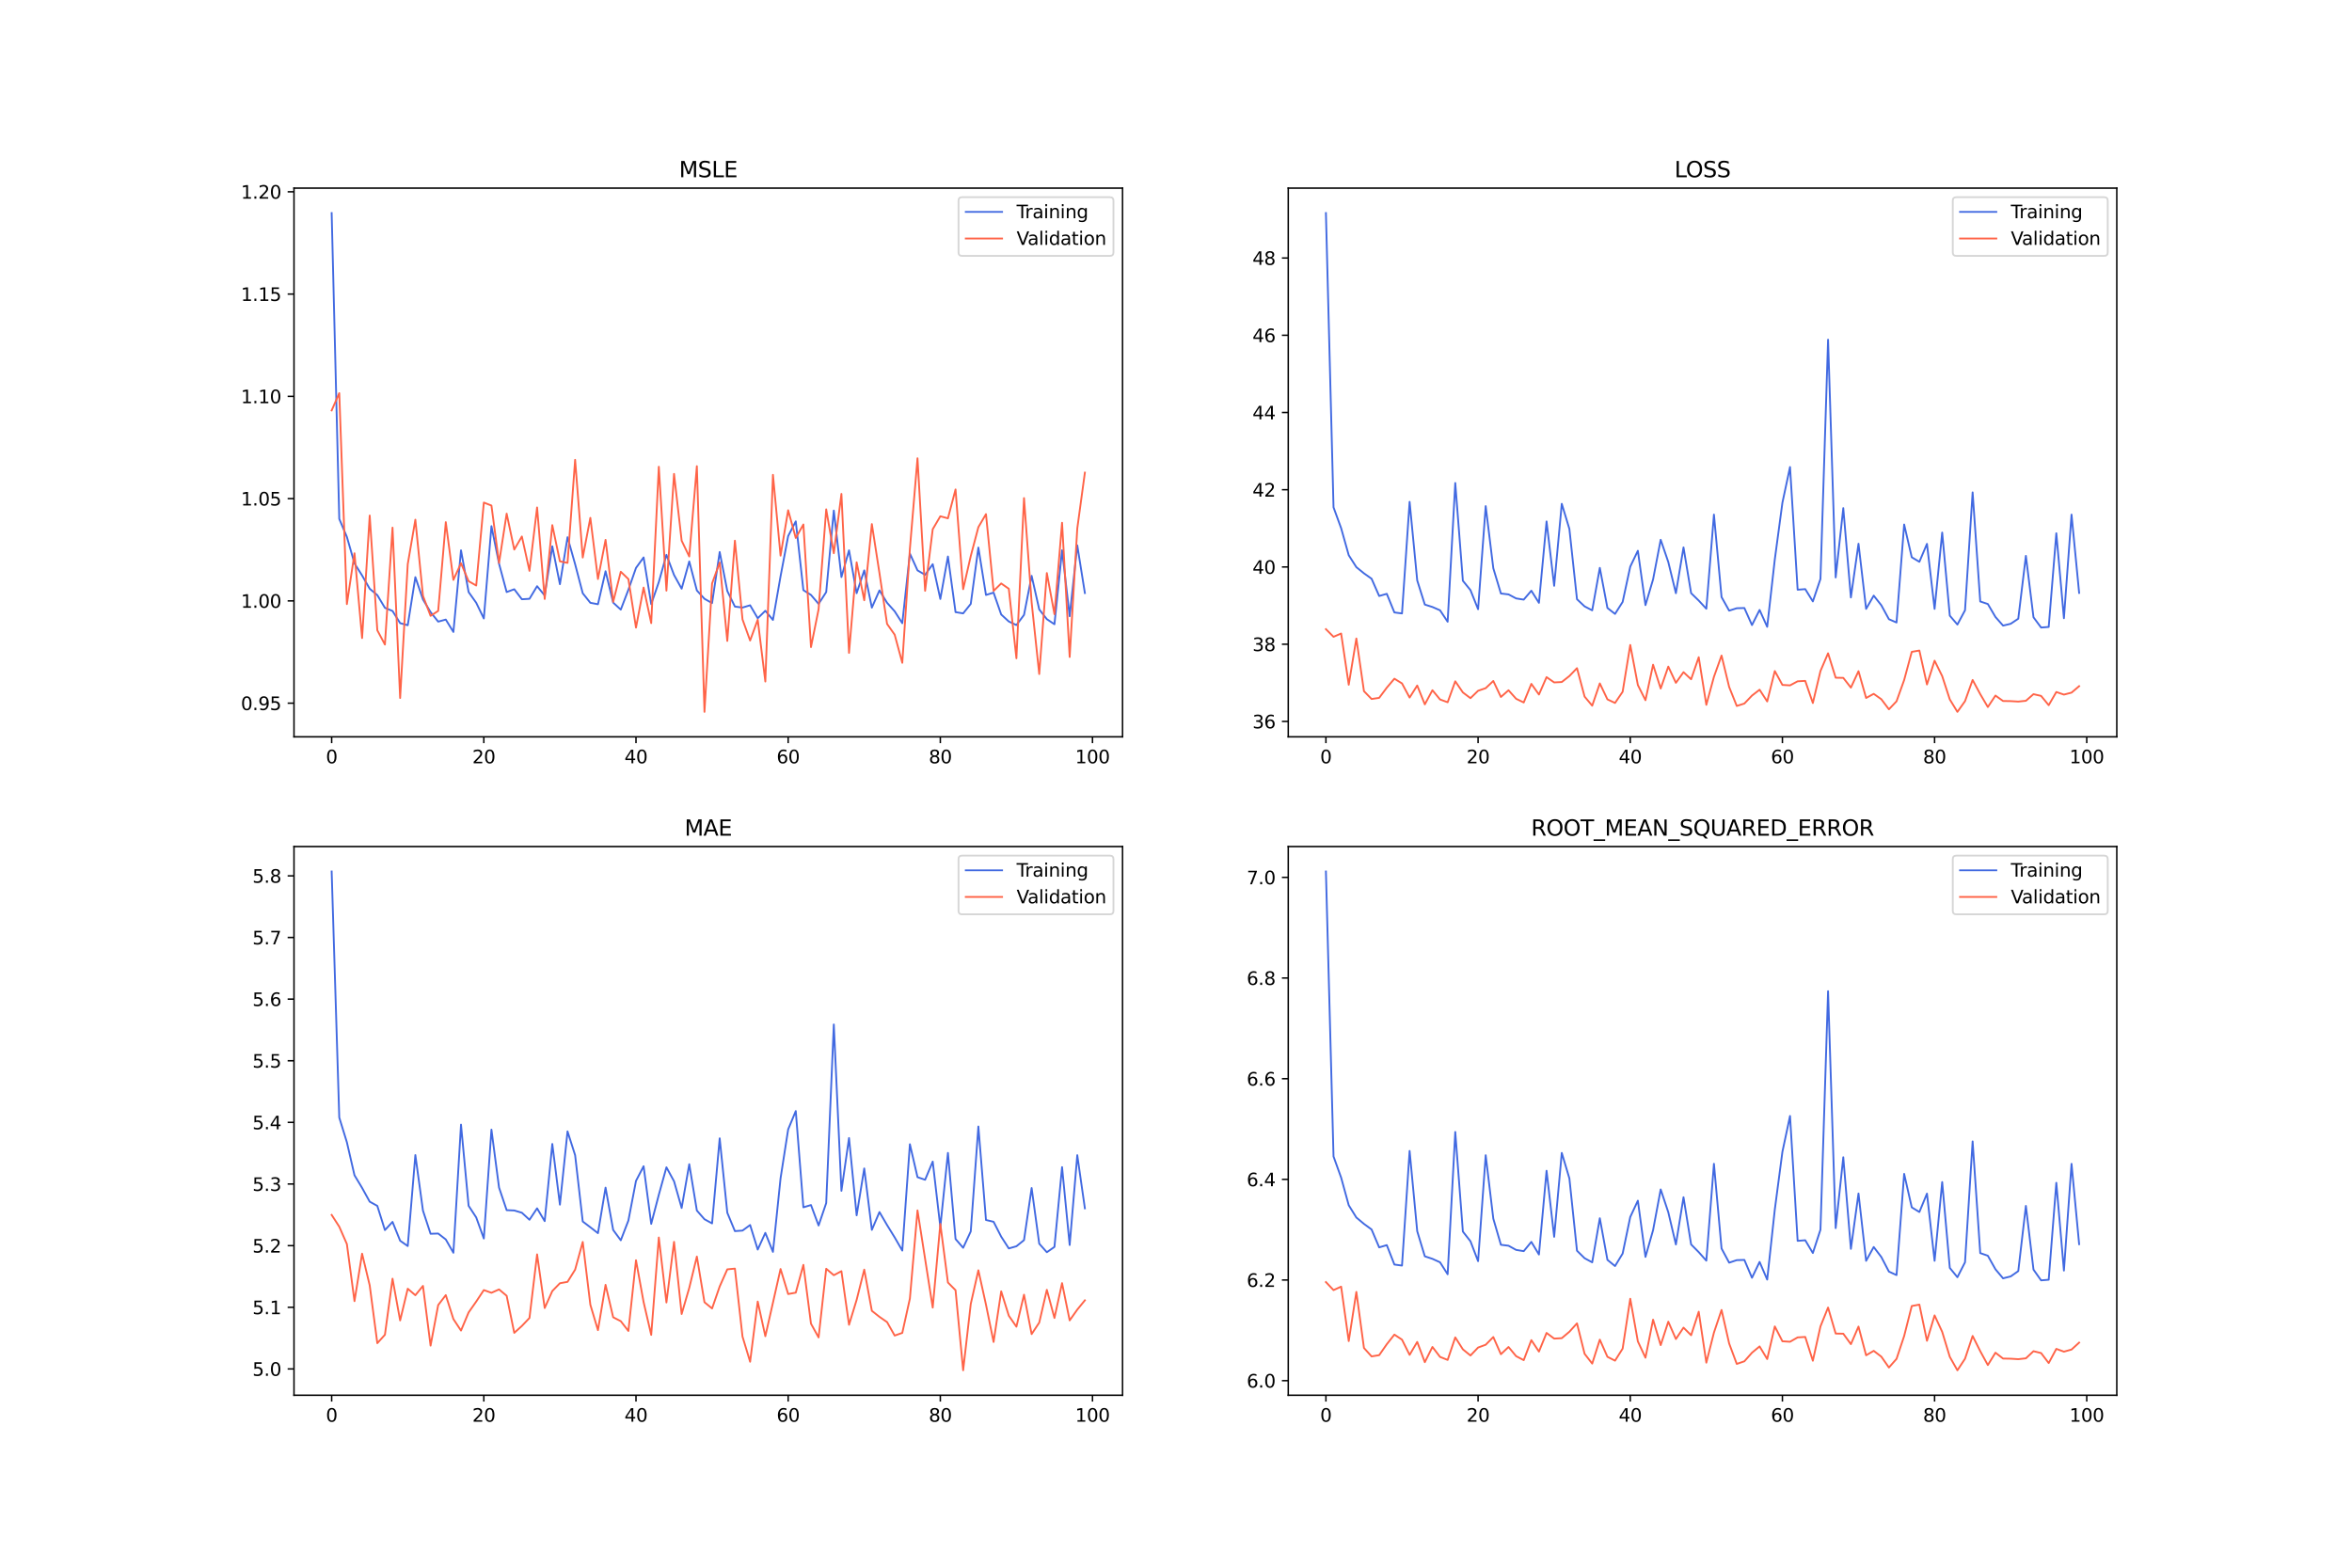 <?xml version="1.0" encoding="utf-8" standalone="no"?>
<!DOCTYPE svg PUBLIC "-//W3C//DTD SVG 1.1//EN"
  "http://www.w3.org/Graphics/SVG/1.1/DTD/svg11.dtd">
<svg xmlns:xlink="http://www.w3.org/1999/xlink" width="1296pt" height="864pt" viewBox="0 0 1296 864" xmlns="http://www.w3.org/2000/svg" version="1.1">
 <defs>
  <style type="text/css">*{stroke-linejoin: round; stroke-linecap: butt}</style>
 </defs>
 <g id="figure_1">
  <g id="patch_1">
   <path d="M 0 864 
L 1296 864 
L 1296 0 
L 0 0 
z
" style="fill: #ffffff"/>
  </g>
  <g id="axes_1">
   <g id="patch_2">
    <path d="M 162 406.08 
L 618.545 406.08 
L 618.545 103.68 
L 162 103.68 
z
" style="fill: #ffffff"/>
   </g>
   <g id="matplotlib.axis_1">
    <g id="xtick_1">
     <g id="line2d_1">
      <defs>
       <path id="m5ffb1edd9b" d="M 0 0 
L 0 3.5 
" style="stroke: #000000; stroke-width: 0.8"/>
      </defs>
      <g>
       <use xlink:href="#m5ffb1edd9b" x="182.752" y="406.08" style="stroke: #000000; stroke-width: 0.8"/>
      </g>
     </g>
     <g id="text_1">
      <!-- 0 -->
      <g transform="translate(179.571 420.678) scale(0.1 -0.1)">
       <defs>
        <path id="DejaVuSans-30" d="M 2034 4250 
Q 1547 4250 1301 3770 
Q 1056 3291 1056 2328 
Q 1056 1369 1301 889 
Q 1547 409 2034 409 
Q 2525 409 2770 889 
Q 3016 1369 3016 2328 
Q 3016 3291 2770 3770 
Q 2525 4250 2034 4250 
z
M 2034 4750 
Q 2819 4750 3233 4129 
Q 3647 3509 3647 2328 
Q 3647 1150 3233 529 
Q 2819 -91 2034 -91 
Q 1250 -91 836 529 
Q 422 1150 422 2328 
Q 422 3509 836 4129 
Q 1250 4750 2034 4750 
z
" transform="scale(0.016)"/>
       </defs>
       <use xlink:href="#DejaVuSans-30"/>
      </g>
     </g>
    </g>
    <g id="xtick_2">
     <g id="line2d_2">
      <g>
       <use xlink:href="#m5ffb1edd9b" x="266.599" y="406.08" style="stroke: #000000; stroke-width: 0.8"/>
      </g>
     </g>
     <g id="text_2">
      <!-- 20 -->
      <g transform="translate(260.236 420.678) scale(0.1 -0.1)">
       <defs>
        <path id="DejaVuSans-32" d="M 1228 531 
L 3431 531 
L 3431 0 
L 469 0 
L 469 531 
Q 828 903 1448 1529 
Q 2069 2156 2228 2338 
Q 2531 2678 2651 2914 
Q 2772 3150 2772 3378 
Q 2772 3750 2511 3984 
Q 2250 4219 1831 4219 
Q 1534 4219 1204 4116 
Q 875 4013 500 3803 
L 500 4441 
Q 881 4594 1212 4672 
Q 1544 4750 1819 4750 
Q 2544 4750 2975 4387 
Q 3406 4025 3406 3419 
Q 3406 3131 3298 2873 
Q 3191 2616 2906 2266 
Q 2828 2175 2409 1742 
Q 1991 1309 1228 531 
z
" transform="scale(0.016)"/>
       </defs>
       <use xlink:href="#DejaVuSans-32"/>
       <use xlink:href="#DejaVuSans-30" x="63.623"/>
      </g>
     </g>
    </g>
    <g id="xtick_3">
     <g id="line2d_3">
      <g>
       <use xlink:href="#m5ffb1edd9b" x="350.446" y="406.08" style="stroke: #000000; stroke-width: 0.8"/>
      </g>
     </g>
     <g id="text_3">
      <!-- 40 -->
      <g transform="translate(344.083 420.678) scale(0.1 -0.1)">
       <defs>
        <path id="DejaVuSans-34" d="M 2419 4116 
L 825 1625 
L 2419 1625 
L 2419 4116 
z
M 2253 4666 
L 3047 4666 
L 3047 1625 
L 3713 1625 
L 3713 1100 
L 3047 1100 
L 3047 0 
L 2419 0 
L 2419 1100 
L 313 1100 
L 313 1709 
L 2253 4666 
z
" transform="scale(0.016)"/>
       </defs>
       <use xlink:href="#DejaVuSans-34"/>
       <use xlink:href="#DejaVuSans-30" x="63.623"/>
      </g>
     </g>
    </g>
    <g id="xtick_4">
     <g id="line2d_4">
      <g>
       <use xlink:href="#m5ffb1edd9b" x="434.292" y="406.08" style="stroke: #000000; stroke-width: 0.8"/>
      </g>
     </g>
     <g id="text_4">
      <!-- 60 -->
      <g transform="translate(427.93 420.678) scale(0.1 -0.1)">
       <defs>
        <path id="DejaVuSans-36" d="M 2113 2584 
Q 1688 2584 1439 2293 
Q 1191 2003 1191 1497 
Q 1191 994 1439 701 
Q 1688 409 2113 409 
Q 2538 409 2786 701 
Q 3034 994 3034 1497 
Q 3034 2003 2786 2293 
Q 2538 2584 2113 2584 
z
M 3366 4563 
L 3366 3988 
Q 3128 4100 2886 4159 
Q 2644 4219 2406 4219 
Q 1781 4219 1451 3797 
Q 1122 3375 1075 2522 
Q 1259 2794 1537 2939 
Q 1816 3084 2150 3084 
Q 2853 3084 3261 2657 
Q 3669 2231 3669 1497 
Q 3669 778 3244 343 
Q 2819 -91 2113 -91 
Q 1303 -91 875 529 
Q 447 1150 447 2328 
Q 447 3434 972 4092 
Q 1497 4750 2381 4750 
Q 2619 4750 2861 4703 
Q 3103 4656 3366 4563 
z
" transform="scale(0.016)"/>
       </defs>
       <use xlink:href="#DejaVuSans-36"/>
       <use xlink:href="#DejaVuSans-30" x="63.623"/>
      </g>
     </g>
    </g>
    <g id="xtick_5">
     <g id="line2d_5">
      <g>
       <use xlink:href="#m5ffb1edd9b" x="518.139" y="406.08" style="stroke: #000000; stroke-width: 0.8"/>
      </g>
     </g>
     <g id="text_5">
      <!-- 80 -->
      <g transform="translate(511.776 420.678) scale(0.1 -0.1)">
       <defs>
        <path id="DejaVuSans-38" d="M 2034 2216 
Q 1584 2216 1326 1975 
Q 1069 1734 1069 1313 
Q 1069 891 1326 650 
Q 1584 409 2034 409 
Q 2484 409 2743 651 
Q 3003 894 3003 1313 
Q 3003 1734 2745 1975 
Q 2488 2216 2034 2216 
z
M 1403 2484 
Q 997 2584 770 2862 
Q 544 3141 544 3541 
Q 544 4100 942 4425 
Q 1341 4750 2034 4750 
Q 2731 4750 3128 4425 
Q 3525 4100 3525 3541 
Q 3525 3141 3298 2862 
Q 3072 2584 2669 2484 
Q 3125 2378 3379 2068 
Q 3634 1759 3634 1313 
Q 3634 634 3220 271 
Q 2806 -91 2034 -91 
Q 1263 -91 848 271 
Q 434 634 434 1313 
Q 434 1759 690 2068 
Q 947 2378 1403 2484 
z
M 1172 3481 
Q 1172 3119 1398 2916 
Q 1625 2713 2034 2713 
Q 2441 2713 2670 2916 
Q 2900 3119 2900 3481 
Q 2900 3844 2670 4047 
Q 2441 4250 2034 4250 
Q 1625 4250 1398 4047 
Q 1172 3844 1172 3481 
z
" transform="scale(0.016)"/>
       </defs>
       <use xlink:href="#DejaVuSans-38"/>
       <use xlink:href="#DejaVuSans-30" x="63.623"/>
      </g>
     </g>
    </g>
    <g id="xtick_6">
     <g id="line2d_6">
      <g>
       <use xlink:href="#m5ffb1edd9b" x="601.986" y="406.08" style="stroke: #000000; stroke-width: 0.8"/>
      </g>
     </g>
     <g id="text_6">
      <!-- 100 -->
      <g transform="translate(592.442 420.678) scale(0.1 -0.1)">
       <defs>
        <path id="DejaVuSans-31" d="M 794 531 
L 1825 531 
L 1825 4091 
L 703 3866 
L 703 4441 
L 1819 4666 
L 2450 4666 
L 2450 531 
L 3481 531 
L 3481 0 
L 794 0 
L 794 531 
z
" transform="scale(0.016)"/>
       </defs>
       <use xlink:href="#DejaVuSans-31"/>
       <use xlink:href="#DejaVuSans-30" x="63.623"/>
       <use xlink:href="#DejaVuSans-30" x="127.246"/>
      </g>
     </g>
    </g>
   </g>
   <g id="matplotlib.axis_2">
    <g id="ytick_1">
     <g id="line2d_7">
      <defs>
       <path id="m13c2124df9" d="M 0 0 
L -3.5 0 
" style="stroke: #000000; stroke-width: 0.8"/>
      </defs>
      <g>
       <use xlink:href="#m13c2124df9" x="162" y="387.538" style="stroke: #000000; stroke-width: 0.8"/>
      </g>
     </g>
     <g id="text_7">
      <!-- 0.95 -->
      <g transform="translate(132.734 391.338) scale(0.1 -0.1)">
       <defs>
        <path id="DejaVuSans-2e" d="M 684 794 
L 1344 794 
L 1344 0 
L 684 0 
L 684 794 
z
" transform="scale(0.016)"/>
        <path id="DejaVuSans-39" d="M 703 97 
L 703 672 
Q 941 559 1184 500 
Q 1428 441 1663 441 
Q 2288 441 2617 861 
Q 2947 1281 2994 2138 
Q 2813 1869 2534 1725 
Q 2256 1581 1919 1581 
Q 1219 1581 811 2004 
Q 403 2428 403 3163 
Q 403 3881 828 4315 
Q 1253 4750 1959 4750 
Q 2769 4750 3195 4129 
Q 3622 3509 3622 2328 
Q 3622 1225 3098 567 
Q 2575 -91 1691 -91 
Q 1453 -91 1209 -44 
Q 966 3 703 97 
z
M 1959 2075 
Q 2384 2075 2632 2365 
Q 2881 2656 2881 3163 
Q 2881 3666 2632 3958 
Q 2384 4250 1959 4250 
Q 1534 4250 1286 3958 
Q 1038 3666 1038 3163 
Q 1038 2656 1286 2365 
Q 1534 2075 1959 2075 
z
" transform="scale(0.016)"/>
        <path id="DejaVuSans-35" d="M 691 4666 
L 3169 4666 
L 3169 4134 
L 1269 4134 
L 1269 2991 
Q 1406 3038 1543 3061 
Q 1681 3084 1819 3084 
Q 2600 3084 3056 2656 
Q 3513 2228 3513 1497 
Q 3513 744 3044 326 
Q 2575 -91 1722 -91 
Q 1428 -91 1123 -41 
Q 819 9 494 109 
L 494 744 
Q 775 591 1075 516 
Q 1375 441 1709 441 
Q 2250 441 2565 725 
Q 2881 1009 2881 1497 
Q 2881 1984 2565 2268 
Q 2250 2553 1709 2553 
Q 1456 2553 1204 2497 
Q 953 2441 691 2322 
L 691 4666 
z
" transform="scale(0.016)"/>
       </defs>
       <use xlink:href="#DejaVuSans-30"/>
       <use xlink:href="#DejaVuSans-2e" x="63.623"/>
       <use xlink:href="#DejaVuSans-39" x="95.41"/>
       <use xlink:href="#DejaVuSans-35" x="159.033"/>
      </g>
     </g>
    </g>
    <g id="ytick_2">
     <g id="line2d_8">
      <g>
       <use xlink:href="#m13c2124df9" x="162" y="331.17" style="stroke: #000000; stroke-width: 0.8"/>
      </g>
     </g>
     <g id="text_8">
      <!-- 1.00 -->
      <g transform="translate(132.734 334.969) scale(0.1 -0.1)">
       <use xlink:href="#DejaVuSans-31"/>
       <use xlink:href="#DejaVuSans-2e" x="63.623"/>
       <use xlink:href="#DejaVuSans-30" x="95.41"/>
       <use xlink:href="#DejaVuSans-30" x="159.033"/>
      </g>
     </g>
    </g>
    <g id="ytick_3">
     <g id="line2d_9">
      <g>
       <use xlink:href="#m13c2124df9" x="162" y="274.801" style="stroke: #000000; stroke-width: 0.8"/>
      </g>
     </g>
     <g id="text_9">
      <!-- 1.05 -->
      <g transform="translate(132.734 278.601) scale(0.1 -0.1)">
       <use xlink:href="#DejaVuSans-31"/>
       <use xlink:href="#DejaVuSans-2e" x="63.623"/>
       <use xlink:href="#DejaVuSans-30" x="95.41"/>
       <use xlink:href="#DejaVuSans-35" x="159.033"/>
      </g>
     </g>
    </g>
    <g id="ytick_4">
     <g id="line2d_10">
      <g>
       <use xlink:href="#m13c2124df9" x="162" y="218.433" style="stroke: #000000; stroke-width: 0.8"/>
      </g>
     </g>
     <g id="text_10">
      <!-- 1.10 -->
      <g transform="translate(132.734 222.232) scale(0.1 -0.1)">
       <use xlink:href="#DejaVuSans-31"/>
       <use xlink:href="#DejaVuSans-2e" x="63.623"/>
       <use xlink:href="#DejaVuSans-31" x="95.41"/>
       <use xlink:href="#DejaVuSans-30" x="159.033"/>
      </g>
     </g>
    </g>
    <g id="ytick_5">
     <g id="line2d_11">
      <g>
       <use xlink:href="#m13c2124df9" x="162" y="162.064" style="stroke: #000000; stroke-width: 0.8"/>
      </g>
     </g>
     <g id="text_11">
      <!-- 1.15 -->
      <g transform="translate(132.734 165.864) scale(0.1 -0.1)">
       <use xlink:href="#DejaVuSans-31"/>
       <use xlink:href="#DejaVuSans-2e" x="63.623"/>
       <use xlink:href="#DejaVuSans-31" x="95.41"/>
       <use xlink:href="#DejaVuSans-35" x="159.033"/>
      </g>
     </g>
    </g>
    <g id="ytick_6">
     <g id="line2d_12">
      <g>
       <use xlink:href="#m13c2124df9" x="162" y="105.696" style="stroke: #000000; stroke-width: 0.8"/>
      </g>
     </g>
     <g id="text_12">
      <!-- 1.20 -->
      <g transform="translate(132.734 109.495) scale(0.1 -0.1)">
       <use xlink:href="#DejaVuSans-31"/>
       <use xlink:href="#DejaVuSans-2e" x="63.623"/>
       <use xlink:href="#DejaVuSans-32" x="95.41"/>
       <use xlink:href="#DejaVuSans-30" x="159.033"/>
      </g>
     </g>
    </g>
   </g>
   <g id="line2d_13">
    <path d="M 182.752 117.425 
L 186.944 285.988 
L 191.137 295.908 
L 195.329 310.494 
L 199.521 317.163 
L 203.714 324.473 
L 207.906 327.99 
L 212.098 334.994 
L 216.291 336.729 
L 220.483 343.436 
L 224.675 344.588 
L 228.868 318.086 
L 233.06 330.387 
L 237.252 337.331 
L 241.445 342.602 
L 245.637 341.465 
L 249.829 348.303 
L 254.022 303.287 
L 258.214 326.307 
L 262.406 332.21 
L 266.599 340.873 
L 270.791 289.973 
L 274.983 310.681 
L 279.176 326.296 
L 283.368 324.75 
L 287.56 330.267 
L 291.753 330.021 
L 295.945 323.065 
L 300.137 328.182 
L 304.33 301.102 
L 308.522 321.982 
L 312.714 296.078 
L 316.907 310.961 
L 321.099 326.959 
L 325.292 332.225 
L 329.484 333.009 
L 333.676 314.822 
L 337.869 332.114 
L 342.061 335.981 
L 346.253 325.039 
L 350.446 312.998 
L 354.638 307.207 
L 358.83 332.968 
L 363.023 320.776 
L 367.215 305.778 
L 371.407 316.889 
L 375.6 324.449 
L 379.792 309.428 
L 383.984 325.419 
L 388.177 330.014 
L 392.369 332.383 
L 396.561 304.223 
L 400.754 325.706 
L 404.946 334.311 
L 409.138 334.84 
L 413.331 333.586 
L 417.523 340.734 
L 421.715 336.62 
L 425.908 341.674 
L 430.1 317.595 
L 434.292 295.435 
L 438.485 287.322 
L 442.677 325.253 
L 446.869 327.897 
L 451.062 332.815 
L 455.254 326.313 
L 459.446 281.388 
L 463.639 318.037 
L 467.831 303.293 
L 472.023 326.936 
L 476.216 314.354 
L 480.408 334.887 
L 484.6 325.389 
L 488.793 332.214 
L 492.985 336.911 
L 497.177 343.47 
L 501.37 305.088 
L 505.562 314.357 
L 509.754 316.8 
L 513.947 310.943 
L 518.139 330.112 
L 522.331 306.706 
L 526.524 337.365 
L 530.716 338.052 
L 534.908 332.824 
L 539.101 301.78 
L 543.293 327.906 
L 547.485 326.601 
L 551.678 338.668 
L 555.87 342.521 
L 560.062 344.505 
L 564.255 338.904 
L 568.447 317.354 
L 572.639 335.869 
L 576.832 341.235 
L 581.024 344.044 
L 585.216 303.257 
L 589.409 339.634 
L 593.601 300.576 
L 597.793 326.852 
" clip-path="url(#pa8b30b3f76)" style="fill: none; stroke: #4169e1; stroke-linecap: square"/>
   </g>
   <g id="line2d_14">
    <path d="M 182.752 226.194 
L 186.944 216.675 
L 191.137 332.945 
L 195.329 304.921 
L 199.521 351.656 
L 203.714 284.126 
L 207.906 347.368 
L 212.098 355.234 
L 216.291 290.79 
L 220.483 384.698 
L 224.675 310.902 
L 228.868 286.406 
L 233.06 328.357 
L 237.252 339.417 
L 241.445 336.701 
L 245.637 287.761 
L 249.829 319.595 
L 254.022 310.409 
L 258.214 320.315 
L 262.406 322.702 
L 266.599 276.971 
L 270.791 278.617 
L 274.983 310.252 
L 279.176 283.088 
L 283.368 302.887 
L 287.56 295.668 
L 291.753 314.622 
L 295.945 279.661 
L 300.137 330.111 
L 304.33 289.406 
L 308.522 309.369 
L 312.714 310.231 
L 316.907 253.421 
L 321.099 307.275 
L 325.292 285.394 
L 329.484 319.111 
L 333.676 297.517 
L 337.869 331.722 
L 342.061 315.096 
L 346.253 319.139 
L 350.446 345.89 
L 354.638 323.813 
L 358.83 343.43 
L 363.023 257.241 
L 367.215 325.52 
L 371.407 261.174 
L 375.6 297.972 
L 379.792 306.696 
L 383.984 256.922 
L 388.177 392.335 
L 392.369 321.573 
L 396.561 309.999 
L 400.754 353.245 
L 404.946 297.985 
L 409.138 341.371 
L 413.331 353.016 
L 417.523 341.539 
L 421.715 375.615 
L 425.908 261.682 
L 430.1 306.244 
L 434.292 281.213 
L 438.485 296.503 
L 442.677 289.046 
L 446.869 356.64 
L 451.062 335.791 
L 455.254 280.717 
L 459.446 304.905 
L 463.639 272.202 
L 467.831 359.826 
L 472.023 309.904 
L 476.216 330.824 
L 480.408 288.831 
L 484.6 315.883 
L 488.793 343.852 
L 492.985 349.795 
L 497.177 365.299 
L 501.37 302.457 
L 505.562 252.559 
L 509.754 325.608 
L 513.947 291.68 
L 518.139 284.53 
L 522.331 285.666 
L 526.524 269.736 
L 530.716 324.727 
L 534.908 306.455 
L 539.101 290.541 
L 543.293 283.353 
L 547.485 325.668 
L 551.678 321.559 
L 555.87 324.479 
L 560.062 362.808 
L 564.255 274.501 
L 568.447 332.009 
L 572.639 371.492 
L 576.832 315.825 
L 581.024 338.516 
L 585.216 288.107 
L 589.409 362.089 
L 593.601 291.248 
L 597.793 260.471 
" clip-path="url(#pa8b30b3f76)" style="fill: none; stroke: #ff6347; stroke-linecap: square"/>
   </g>
   <g id="patch_3">
    <path d="M 162 406.08 
L 162 103.68 
" style="fill: none; stroke: #000000; stroke-width: 0.8; stroke-linejoin: miter; stroke-linecap: square"/>
   </g>
   <g id="patch_4">
    <path d="M 618.545 406.08 
L 618.545 103.68 
" style="fill: none; stroke: #000000; stroke-width: 0.8; stroke-linejoin: miter; stroke-linecap: square"/>
   </g>
   <g id="patch_5">
    <path d="M 162 406.08 
L 618.545 406.08 
" style="fill: none; stroke: #000000; stroke-width: 0.8; stroke-linejoin: miter; stroke-linecap: square"/>
   </g>
   <g id="patch_6">
    <path d="M 162 103.68 
L 618.545 103.68 
" style="fill: none; stroke: #000000; stroke-width: 0.8; stroke-linejoin: miter; stroke-linecap: square"/>
   </g>
   <g id="text_13">
    <!-- MSLE -->
    <g transform="translate(374.152 97.68) scale(0.12 -0.12)">
     <defs>
      <path id="DejaVuSans-4d" d="M 628 4666 
L 1569 4666 
L 2759 1491 
L 3956 4666 
L 4897 4666 
L 4897 0 
L 4281 0 
L 4281 4097 
L 3078 897 
L 2444 897 
L 1241 4097 
L 1241 0 
L 628 0 
L 628 4666 
z
" transform="scale(0.016)"/>
      <path id="DejaVuSans-53" d="M 3425 4513 
L 3425 3897 
Q 3066 4069 2747 4153 
Q 2428 4238 2131 4238 
Q 1616 4238 1336 4038 
Q 1056 3838 1056 3469 
Q 1056 3159 1242 3001 
Q 1428 2844 1947 2747 
L 2328 2669 
Q 3034 2534 3370 2195 
Q 3706 1856 3706 1288 
Q 3706 609 3251 259 
Q 2797 -91 1919 -91 
Q 1588 -91 1214 -16 
Q 841 59 441 206 
L 441 856 
Q 825 641 1194 531 
Q 1563 422 1919 422 
Q 2459 422 2753 634 
Q 3047 847 3047 1241 
Q 3047 1584 2836 1778 
Q 2625 1972 2144 2069 
L 1759 2144 
Q 1053 2284 737 2584 
Q 422 2884 422 3419 
Q 422 4038 858 4394 
Q 1294 4750 2059 4750 
Q 2388 4750 2728 4690 
Q 3069 4631 3425 4513 
z
" transform="scale(0.016)"/>
      <path id="DejaVuSans-4c" d="M 628 4666 
L 1259 4666 
L 1259 531 
L 3531 531 
L 3531 0 
L 628 0 
L 628 4666 
z
" transform="scale(0.016)"/>
      <path id="DejaVuSans-45" d="M 628 4666 
L 3578 4666 
L 3578 4134 
L 1259 4134 
L 1259 2753 
L 3481 2753 
L 3481 2222 
L 1259 2222 
L 1259 531 
L 3634 531 
L 3634 0 
L 628 0 
L 628 4666 
z
" transform="scale(0.016)"/>
     </defs>
     <use xlink:href="#DejaVuSans-4d"/>
     <use xlink:href="#DejaVuSans-53" x="86.279"/>
     <use xlink:href="#DejaVuSans-4c" x="149.756"/>
     <use xlink:href="#DejaVuSans-45" x="205.469"/>
    </g>
   </g>
   <g id="legend_1">
    <g id="patch_7">
     <path d="M 530.164 141.036 
L 611.545 141.036 
Q 613.545 141.036 613.545 139.036 
L 613.545 110.68 
Q 613.545 108.68 611.545 108.68 
L 530.164 108.68 
Q 528.164 108.68 528.164 110.68 
L 528.164 139.036 
Q 528.164 141.036 530.164 141.036 
z
" style="fill: #ffffff; opacity: 0.8; stroke: #cccccc; stroke-linejoin: miter"/>
    </g>
    <g id="line2d_15">
     <path d="M 532.164 116.778 
L 542.164 116.778 
L 552.164 116.778 
" style="fill: none; stroke: #4169e1; stroke-linecap: square"/>
    </g>
    <g id="text_14">
     <!-- Training -->
     <g transform="translate(560.164 120.278) scale(0.1 -0.1)">
      <defs>
       <path id="DejaVuSans-54" d="M -19 4666 
L 3928 4666 
L 3928 4134 
L 2272 4134 
L 2272 0 
L 1638 0 
L 1638 4134 
L -19 4134 
L -19 4666 
z
" transform="scale(0.016)"/>
       <path id="DejaVuSans-72" d="M 2631 2963 
Q 2534 3019 2420 3045 
Q 2306 3072 2169 3072 
Q 1681 3072 1420 2755 
Q 1159 2438 1159 1844 
L 1159 0 
L 581 0 
L 581 3500 
L 1159 3500 
L 1159 2956 
Q 1341 3275 1631 3429 
Q 1922 3584 2338 3584 
Q 2397 3584 2469 3576 
Q 2541 3569 2628 3553 
L 2631 2963 
z
" transform="scale(0.016)"/>
       <path id="DejaVuSans-61" d="M 2194 1759 
Q 1497 1759 1228 1600 
Q 959 1441 959 1056 
Q 959 750 1161 570 
Q 1363 391 1709 391 
Q 2188 391 2477 730 
Q 2766 1069 2766 1631 
L 2766 1759 
L 2194 1759 
z
M 3341 1997 
L 3341 0 
L 2766 0 
L 2766 531 
Q 2569 213 2275 61 
Q 1981 -91 1556 -91 
Q 1019 -91 701 211 
Q 384 513 384 1019 
Q 384 1609 779 1909 
Q 1175 2209 1959 2209 
L 2766 2209 
L 2766 2266 
Q 2766 2663 2505 2880 
Q 2244 3097 1772 3097 
Q 1472 3097 1187 3025 
Q 903 2953 641 2809 
L 641 3341 
Q 956 3463 1253 3523 
Q 1550 3584 1831 3584 
Q 2591 3584 2966 3190 
Q 3341 2797 3341 1997 
z
" transform="scale(0.016)"/>
       <path id="DejaVuSans-69" d="M 603 3500 
L 1178 3500 
L 1178 0 
L 603 0 
L 603 3500 
z
M 603 4863 
L 1178 4863 
L 1178 4134 
L 603 4134 
L 603 4863 
z
" transform="scale(0.016)"/>
       <path id="DejaVuSans-6e" d="M 3513 2113 
L 3513 0 
L 2938 0 
L 2938 2094 
Q 2938 2591 2744 2837 
Q 2550 3084 2163 3084 
Q 1697 3084 1428 2787 
Q 1159 2491 1159 1978 
L 1159 0 
L 581 0 
L 581 3500 
L 1159 3500 
L 1159 2956 
Q 1366 3272 1645 3428 
Q 1925 3584 2291 3584 
Q 2894 3584 3203 3211 
Q 3513 2838 3513 2113 
z
" transform="scale(0.016)"/>
       <path id="DejaVuSans-67" d="M 2906 1791 
Q 2906 2416 2648 2759 
Q 2391 3103 1925 3103 
Q 1463 3103 1205 2759 
Q 947 2416 947 1791 
Q 947 1169 1205 825 
Q 1463 481 1925 481 
Q 2391 481 2648 825 
Q 2906 1169 2906 1791 
z
M 3481 434 
Q 3481 -459 3084 -895 
Q 2688 -1331 1869 -1331 
Q 1566 -1331 1297 -1286 
Q 1028 -1241 775 -1147 
L 775 -588 
Q 1028 -725 1275 -790 
Q 1522 -856 1778 -856 
Q 2344 -856 2625 -561 
Q 2906 -266 2906 331 
L 2906 616 
Q 2728 306 2450 153 
Q 2172 0 1784 0 
Q 1141 0 747 490 
Q 353 981 353 1791 
Q 353 2603 747 3093 
Q 1141 3584 1784 3584 
Q 2172 3584 2450 3431 
Q 2728 3278 2906 2969 
L 2906 3500 
L 3481 3500 
L 3481 434 
z
" transform="scale(0.016)"/>
      </defs>
      <use xlink:href="#DejaVuSans-54"/>
      <use xlink:href="#DejaVuSans-72" x="46.334"/>
      <use xlink:href="#DejaVuSans-61" x="87.447"/>
      <use xlink:href="#DejaVuSans-69" x="148.727"/>
      <use xlink:href="#DejaVuSans-6e" x="176.51"/>
      <use xlink:href="#DejaVuSans-69" x="239.889"/>
      <use xlink:href="#DejaVuSans-6e" x="267.672"/>
      <use xlink:href="#DejaVuSans-67" x="331.051"/>
     </g>
    </g>
    <g id="line2d_16">
     <path d="M 532.164 131.457 
L 542.164 131.457 
L 552.164 131.457 
" style="fill: none; stroke: #ff6347; stroke-linecap: square"/>
    </g>
    <g id="text_15">
     <!-- Validation -->
     <g transform="translate(560.164 134.957) scale(0.1 -0.1)">
      <defs>
       <path id="DejaVuSans-56" d="M 1831 0 
L 50 4666 
L 709 4666 
L 2188 738 
L 3669 4666 
L 4325 4666 
L 2547 0 
L 1831 0 
z
" transform="scale(0.016)"/>
       <path id="DejaVuSans-6c" d="M 603 4863 
L 1178 4863 
L 1178 0 
L 603 0 
L 603 4863 
z
" transform="scale(0.016)"/>
       <path id="DejaVuSans-64" d="M 2906 2969 
L 2906 4863 
L 3481 4863 
L 3481 0 
L 2906 0 
L 2906 525 
Q 2725 213 2448 61 
Q 2172 -91 1784 -91 
Q 1150 -91 751 415 
Q 353 922 353 1747 
Q 353 2572 751 3078 
Q 1150 3584 1784 3584 
Q 2172 3584 2448 3432 
Q 2725 3281 2906 2969 
z
M 947 1747 
Q 947 1113 1208 752 
Q 1469 391 1925 391 
Q 2381 391 2643 752 
Q 2906 1113 2906 1747 
Q 2906 2381 2643 2742 
Q 2381 3103 1925 3103 
Q 1469 3103 1208 2742 
Q 947 2381 947 1747 
z
" transform="scale(0.016)"/>
       <path id="DejaVuSans-74" d="M 1172 4494 
L 1172 3500 
L 2356 3500 
L 2356 3053 
L 1172 3053 
L 1172 1153 
Q 1172 725 1289 603 
Q 1406 481 1766 481 
L 2356 481 
L 2356 0 
L 1766 0 
Q 1100 0 847 248 
Q 594 497 594 1153 
L 594 3053 
L 172 3053 
L 172 3500 
L 594 3500 
L 594 4494 
L 1172 4494 
z
" transform="scale(0.016)"/>
       <path id="DejaVuSans-6f" d="M 1959 3097 
Q 1497 3097 1228 2736 
Q 959 2375 959 1747 
Q 959 1119 1226 758 
Q 1494 397 1959 397 
Q 2419 397 2687 759 
Q 2956 1122 2956 1747 
Q 2956 2369 2687 2733 
Q 2419 3097 1959 3097 
z
M 1959 3584 
Q 2709 3584 3137 3096 
Q 3566 2609 3566 1747 
Q 3566 888 3137 398 
Q 2709 -91 1959 -91 
Q 1206 -91 779 398 
Q 353 888 353 1747 
Q 353 2609 779 3096 
Q 1206 3584 1959 3584 
z
" transform="scale(0.016)"/>
      </defs>
      <use xlink:href="#DejaVuSans-56"/>
      <use xlink:href="#DejaVuSans-61" x="60.658"/>
      <use xlink:href="#DejaVuSans-6c" x="121.938"/>
      <use xlink:href="#DejaVuSans-69" x="149.721"/>
      <use xlink:href="#DejaVuSans-64" x="177.504"/>
      <use xlink:href="#DejaVuSans-61" x="240.98"/>
      <use xlink:href="#DejaVuSans-74" x="302.26"/>
      <use xlink:href="#DejaVuSans-69" x="341.469"/>
      <use xlink:href="#DejaVuSans-6f" x="369.252"/>
      <use xlink:href="#DejaVuSans-6e" x="430.434"/>
     </g>
    </g>
   </g>
  </g>
  <g id="axes_2">
   <g id="patch_8">
    <path d="M 709.855 406.08 
L 1166.4 406.08 
L 1166.4 103.68 
L 709.855 103.68 
z
" style="fill: #ffffff"/>
   </g>
   <g id="matplotlib.axis_3">
    <g id="xtick_7">
     <g id="line2d_17">
      <g>
       <use xlink:href="#m5ffb1edd9b" x="730.607" y="406.08" style="stroke: #000000; stroke-width: 0.8"/>
      </g>
     </g>
     <g id="text_16">
      <!-- 0 -->
      <g transform="translate(727.425 420.678) scale(0.1 -0.1)">
       <use xlink:href="#DejaVuSans-30"/>
      </g>
     </g>
    </g>
    <g id="xtick_8">
     <g id="line2d_18">
      <g>
       <use xlink:href="#m5ffb1edd9b" x="814.453" y="406.08" style="stroke: #000000; stroke-width: 0.8"/>
      </g>
     </g>
     <g id="text_17">
      <!-- 20 -->
      <g transform="translate(808.091 420.678) scale(0.1 -0.1)">
       <use xlink:href="#DejaVuSans-32"/>
       <use xlink:href="#DejaVuSans-30" x="63.623"/>
      </g>
     </g>
    </g>
    <g id="xtick_9">
     <g id="line2d_19">
      <g>
       <use xlink:href="#m5ffb1edd9b" x="898.3" y="406.08" style="stroke: #000000; stroke-width: 0.8"/>
      </g>
     </g>
     <g id="text_18">
      <!-- 40 -->
      <g transform="translate(891.938 420.678) scale(0.1 -0.1)">
       <use xlink:href="#DejaVuSans-34"/>
       <use xlink:href="#DejaVuSans-30" x="63.623"/>
      </g>
     </g>
    </g>
    <g id="xtick_10">
     <g id="line2d_20">
      <g>
       <use xlink:href="#m5ffb1edd9b" x="982.147" y="406.08" style="stroke: #000000; stroke-width: 0.8"/>
      </g>
     </g>
     <g id="text_19">
      <!-- 60 -->
      <g transform="translate(975.784 420.678) scale(0.1 -0.1)">
       <use xlink:href="#DejaVuSans-36"/>
       <use xlink:href="#DejaVuSans-30" x="63.623"/>
      </g>
     </g>
    </g>
    <g id="xtick_11">
     <g id="line2d_21">
      <g>
       <use xlink:href="#m5ffb1edd9b" x="1065.994" y="406.08" style="stroke: #000000; stroke-width: 0.8"/>
      </g>
     </g>
     <g id="text_20">
      <!-- 80 -->
      <g transform="translate(1059.631 420.678) scale(0.1 -0.1)">
       <use xlink:href="#DejaVuSans-38"/>
       <use xlink:href="#DejaVuSans-30" x="63.623"/>
      </g>
     </g>
    </g>
    <g id="xtick_12">
     <g id="line2d_22">
      <g>
       <use xlink:href="#m5ffb1edd9b" x="1149.84" y="406.08" style="stroke: #000000; stroke-width: 0.8"/>
      </g>
     </g>
     <g id="text_21">
      <!-- 100 -->
      <g transform="translate(1140.297 420.678) scale(0.1 -0.1)">
       <use xlink:href="#DejaVuSans-31"/>
       <use xlink:href="#DejaVuSans-30" x="63.623"/>
       <use xlink:href="#DejaVuSans-30" x="127.246"/>
      </g>
     </g>
    </g>
   </g>
   <g id="matplotlib.axis_4">
    <g id="ytick_7">
     <g id="line2d_23">
      <g>
       <use xlink:href="#m13c2124df9" x="709.855" y="397.608" style="stroke: #000000; stroke-width: 0.8"/>
      </g>
     </g>
     <g id="text_22">
      <!-- 36 -->
      <g transform="translate(690.13 401.407) scale(0.1 -0.1)">
       <defs>
        <path id="DejaVuSans-33" d="M 2597 2516 
Q 3050 2419 3304 2112 
Q 3559 1806 3559 1356 
Q 3559 666 3084 287 
Q 2609 -91 1734 -91 
Q 1441 -91 1130 -33 
Q 819 25 488 141 
L 488 750 
Q 750 597 1062 519 
Q 1375 441 1716 441 
Q 2309 441 2620 675 
Q 2931 909 2931 1356 
Q 2931 1769 2642 2001 
Q 2353 2234 1838 2234 
L 1294 2234 
L 1294 2753 
L 1863 2753 
Q 2328 2753 2575 2939 
Q 2822 3125 2822 3475 
Q 2822 3834 2567 4026 
Q 2313 4219 1838 4219 
Q 1578 4219 1281 4162 
Q 984 4106 628 3988 
L 628 4550 
Q 988 4650 1302 4700 
Q 1616 4750 1894 4750 
Q 2613 4750 3031 4423 
Q 3450 4097 3450 3541 
Q 3450 3153 3228 2886 
Q 3006 2619 2597 2516 
z
" transform="scale(0.016)"/>
       </defs>
       <use xlink:href="#DejaVuSans-33"/>
       <use xlink:href="#DejaVuSans-36" x="63.623"/>
      </g>
     </g>
    </g>
    <g id="ytick_8">
     <g id="line2d_24">
      <g>
       <use xlink:href="#m13c2124df9" x="709.855" y="355.039" style="stroke: #000000; stroke-width: 0.8"/>
      </g>
     </g>
     <g id="text_23">
      <!-- 38 -->
      <g transform="translate(690.13 358.839) scale(0.1 -0.1)">
       <use xlink:href="#DejaVuSans-33"/>
       <use xlink:href="#DejaVuSans-38" x="63.623"/>
      </g>
     </g>
    </g>
    <g id="ytick_9">
     <g id="line2d_25">
      <g>
       <use xlink:href="#m13c2124df9" x="709.855" y="312.471" style="stroke: #000000; stroke-width: 0.8"/>
      </g>
     </g>
     <g id="text_24">
      <!-- 40 -->
      <g transform="translate(690.13 316.271) scale(0.1 -0.1)">
       <use xlink:href="#DejaVuSans-34"/>
       <use xlink:href="#DejaVuSans-30" x="63.623"/>
      </g>
     </g>
    </g>
    <g id="ytick_10">
     <g id="line2d_26">
      <g>
       <use xlink:href="#m13c2124df9" x="709.855" y="269.903" style="stroke: #000000; stroke-width: 0.8"/>
      </g>
     </g>
     <g id="text_25">
      <!-- 42 -->
      <g transform="translate(690.13 273.702) scale(0.1 -0.1)">
       <use xlink:href="#DejaVuSans-34"/>
       <use xlink:href="#DejaVuSans-32" x="63.623"/>
      </g>
     </g>
    </g>
    <g id="ytick_11">
     <g id="line2d_27">
      <g>
       <use xlink:href="#m13c2124df9" x="709.855" y="227.335" style="stroke: #000000; stroke-width: 0.8"/>
      </g>
     </g>
     <g id="text_26">
      <!-- 44 -->
      <g transform="translate(690.13 231.134) scale(0.1 -0.1)">
       <use xlink:href="#DejaVuSans-34"/>
       <use xlink:href="#DejaVuSans-34" x="63.623"/>
      </g>
     </g>
    </g>
    <g id="ytick_12">
     <g id="line2d_28">
      <g>
       <use xlink:href="#m13c2124df9" x="709.855" y="184.767" style="stroke: #000000; stroke-width: 0.8"/>
      </g>
     </g>
     <g id="text_27">
      <!-- 46 -->
      <g transform="translate(690.13 188.566) scale(0.1 -0.1)">
       <use xlink:href="#DejaVuSans-34"/>
       <use xlink:href="#DejaVuSans-36" x="63.623"/>
      </g>
     </g>
    </g>
    <g id="ytick_13">
     <g id="line2d_29">
      <g>
       <use xlink:href="#m13c2124df9" x="709.855" y="142.199" style="stroke: #000000; stroke-width: 0.8"/>
      </g>
     </g>
     <g id="text_28">
      <!-- 48 -->
      <g transform="translate(690.13 145.998) scale(0.1 -0.1)">
       <use xlink:href="#DejaVuSans-34"/>
       <use xlink:href="#DejaVuSans-38" x="63.623"/>
      </g>
     </g>
    </g>
   </g>
   <g id="line2d_30">
    <path d="M 730.607 117.425 
L 734.799 279.603 
L 738.991 291.096 
L 743.184 305.997 
L 747.376 312.57 
L 751.568 315.98 
L 755.761 318.948 
L 759.953 328.473 
L 764.145 327.269 
L 768.338 337.54 
L 772.53 338.089 
L 776.722 276.579 
L 780.915 319.89 
L 785.107 333.202 
L 789.299 334.532 
L 793.492 336.357 
L 797.684 342.659 
L 801.876 266.19 
L 806.069 320.07 
L 810.261 325.24 
L 814.453 335.759 
L 818.646 278.929 
L 822.838 313.167 
L 827.03 327.095 
L 831.223 327.593 
L 835.415 329.81 
L 839.607 330.469 
L 843.8 325.559 
L 847.992 332.25 
L 852.184 287.374 
L 856.377 322.863 
L 860.569 277.657 
L 864.761 291.499 
L 868.954 330.24 
L 873.146 334.2 
L 877.338 336.379 
L 881.531 312.966 
L 885.723 335.068 
L 889.915 338.345 
L 894.108 331.744 
L 898.3 312.302 
L 902.492 303.54 
L 906.685 333.504 
L 910.877 319.333 
L 915.069 297.476 
L 919.262 309.748 
L 923.454 326.934 
L 927.646 301.694 
L 931.839 326.907 
L 936.031 330.985 
L 940.223 335.499 
L 944.416 283.603 
L 948.608 329.057 
L 952.8 336.556 
L 956.993 335.213 
L 961.185 335.097 
L 965.377 344.5 
L 969.57 336.157 
L 973.762 345.454 
L 977.954 308.291 
L 982.147 277.044 
L 986.339 257.39 
L 990.531 325.011 
L 994.724 324.682 
L 998.916 331.466 
L 1003.108 319.082 
L 1007.301 187.208 
L 1011.493 318.251 
L 1015.686 280.036 
L 1019.878 329.267 
L 1024.07 299.672 
L 1028.263 335.579 
L 1032.455 328.269 
L 1036.647 333.579 
L 1040.84 341.267 
L 1045.032 343.087 
L 1049.224 289.066 
L 1053.417 307.124 
L 1057.609 309.629 
L 1061.801 299.738 
L 1065.994 335.575 
L 1070.186 293.508 
L 1074.378 339.316 
L 1078.571 344.207 
L 1082.763 336.353 
L 1086.955 271.37 
L 1091.148 331.491 
L 1095.34 332.889 
L 1099.532 340.03 
L 1103.725 344.788 
L 1107.917 343.79 
L 1112.109 340.995 
L 1116.302 306.349 
L 1120.494 340.204 
L 1124.686 345.855 
L 1128.879 345.527 
L 1133.071 293.894 
L 1137.263 340.727 
L 1141.456 283.615 
L 1145.648 326.771 
" clip-path="url(#p34c4651845)" style="fill: none; stroke: #4169e1; stroke-linecap: square"/>
   </g>
   <g id="line2d_31">
    <path d="M 730.607 346.754 
L 734.799 350.96 
L 738.991 349.147 
L 743.184 377.386 
L 747.376 351.901 
L 751.568 380.924 
L 755.761 385.237 
L 759.953 384.612 
L 764.145 379.005 
L 768.338 374.049 
L 772.53 376.652 
L 776.722 384.458 
L 780.915 377.814 
L 785.107 388.199 
L 789.299 380.398 
L 793.492 385.497 
L 797.684 387.038 
L 801.876 375.48 
L 806.069 381.62 
L 810.261 384.779 
L 814.453 380.704 
L 818.646 379.267 
L 822.838 375.306 
L 827.03 384.126 
L 831.223 380.421 
L 835.415 385.122 
L 839.607 387.155 
L 843.8 376.891 
L 847.992 382.779 
L 852.184 373.187 
L 856.377 376.107 
L 860.569 375.889 
L 864.761 372.581 
L 868.954 368.245 
L 873.146 383.918 
L 877.338 388.924 
L 881.531 376.639 
L 885.723 385.443 
L 889.915 387.419 
L 894.108 381.254 
L 898.3 355.464 
L 902.492 377.542 
L 906.685 385.913 
L 910.877 366.33 
L 915.069 379.468 
L 919.262 367.378 
L 923.454 376.332 
L 927.646 370.454 
L 931.839 374.374 
L 936.031 362.209 
L 940.223 388.441 
L 944.416 373.014 
L 948.608 361.299 
L 952.8 378.627 
L 956.993 389.081 
L 961.185 387.743 
L 965.377 383.359 
L 969.57 380.124 
L 973.762 386.601 
L 977.954 369.83 
L 982.147 377.483 
L 986.339 377.732 
L 990.531 375.491 
L 994.724 375.253 
L 998.916 387.462 
L 1003.108 369.835 
L 1007.301 360.045 
L 1011.493 373.51 
L 1015.686 373.59 
L 1019.878 378.97 
L 1024.07 369.908 
L 1028.263 384.677 
L 1032.455 382.397 
L 1036.647 385.367 
L 1040.84 390.92 
L 1045.032 386.496 
L 1049.224 374.791 
L 1053.417 359.254 
L 1057.609 358.52 
L 1061.801 377.232 
L 1065.994 364.116 
L 1070.186 372.622 
L 1074.378 385.47 
L 1078.571 392.335 
L 1082.763 386.436 
L 1086.955 374.743 
L 1091.148 382.554 
L 1095.34 389.666 
L 1099.532 383.347 
L 1103.725 386.343 
L 1107.917 386.415 
L 1112.109 386.658 
L 1116.302 386.232 
L 1120.494 382.574 
L 1124.686 383.533 
L 1128.879 388.643 
L 1133.071 381.382 
L 1137.263 382.817 
L 1141.456 381.73 
L 1145.648 378.171 
" clip-path="url(#p34c4651845)" style="fill: none; stroke: #ff6347; stroke-linecap: square"/>
   </g>
   <g id="patch_9">
    <path d="M 709.855 406.08 
L 709.855 103.68 
" style="fill: none; stroke: #000000; stroke-width: 0.8; stroke-linejoin: miter; stroke-linecap: square"/>
   </g>
   <g id="patch_10">
    <path d="M 1166.4 406.08 
L 1166.4 103.68 
" style="fill: none; stroke: #000000; stroke-width: 0.8; stroke-linejoin: miter; stroke-linecap: square"/>
   </g>
   <g id="patch_11">
    <path d="M 709.855 406.08 
L 1166.4 406.08 
" style="fill: none; stroke: #000000; stroke-width: 0.8; stroke-linejoin: miter; stroke-linecap: square"/>
   </g>
   <g id="patch_12">
    <path d="M 709.855 103.68 
L 1166.4 103.68 
" style="fill: none; stroke: #000000; stroke-width: 0.8; stroke-linejoin: miter; stroke-linecap: square"/>
   </g>
   <g id="text_29">
    <!-- LOSS -->
    <g transform="translate(922.66 97.68) scale(0.12 -0.12)">
     <defs>
      <path id="DejaVuSans-4f" d="M 2522 4238 
Q 1834 4238 1429 3725 
Q 1025 3213 1025 2328 
Q 1025 1447 1429 934 
Q 1834 422 2522 422 
Q 3209 422 3611 934 
Q 4013 1447 4013 2328 
Q 4013 3213 3611 3725 
Q 3209 4238 2522 4238 
z
M 2522 4750 
Q 3503 4750 4090 4092 
Q 4678 3434 4678 2328 
Q 4678 1225 4090 567 
Q 3503 -91 2522 -91 
Q 1538 -91 948 565 
Q 359 1222 359 2328 
Q 359 3434 948 4092 
Q 1538 4750 2522 4750 
z
" transform="scale(0.016)"/>
     </defs>
     <use xlink:href="#DejaVuSans-4c"/>
     <use xlink:href="#DejaVuSans-4f" x="52.088"/>
     <use xlink:href="#DejaVuSans-53" x="130.799"/>
     <use xlink:href="#DejaVuSans-53" x="194.275"/>
    </g>
   </g>
   <g id="legend_2">
    <g id="patch_13">
     <path d="M 1078.019 141.036 
L 1159.4 141.036 
Q 1161.4 141.036 1161.4 139.036 
L 1161.4 110.68 
Q 1161.4 108.68 1159.4 108.68 
L 1078.019 108.68 
Q 1076.019 108.68 1076.019 110.68 
L 1076.019 139.036 
Q 1076.019 141.036 1078.019 141.036 
z
" style="fill: #ffffff; opacity: 0.8; stroke: #cccccc; stroke-linejoin: miter"/>
    </g>
    <g id="line2d_32">
     <path d="M 1080.019 116.778 
L 1090.019 116.778 
L 1100.019 116.778 
" style="fill: none; stroke: #4169e1; stroke-linecap: square"/>
    </g>
    <g id="text_30">
     <!-- Training -->
     <g transform="translate(1108.019 120.278) scale(0.1 -0.1)">
      <use xlink:href="#DejaVuSans-54"/>
      <use xlink:href="#DejaVuSans-72" x="46.334"/>
      <use xlink:href="#DejaVuSans-61" x="87.447"/>
      <use xlink:href="#DejaVuSans-69" x="148.727"/>
      <use xlink:href="#DejaVuSans-6e" x="176.51"/>
      <use xlink:href="#DejaVuSans-69" x="239.889"/>
      <use xlink:href="#DejaVuSans-6e" x="267.672"/>
      <use xlink:href="#DejaVuSans-67" x="331.051"/>
     </g>
    </g>
    <g id="line2d_33">
     <path d="M 1080.019 131.457 
L 1090.019 131.457 
L 1100.019 131.457 
" style="fill: none; stroke: #ff6347; stroke-linecap: square"/>
    </g>
    <g id="text_31">
     <!-- Validation -->
     <g transform="translate(1108.019 134.957) scale(0.1 -0.1)">
      <use xlink:href="#DejaVuSans-56"/>
      <use xlink:href="#DejaVuSans-61" x="60.658"/>
      <use xlink:href="#DejaVuSans-6c" x="121.938"/>
      <use xlink:href="#DejaVuSans-69" x="149.721"/>
      <use xlink:href="#DejaVuSans-64" x="177.504"/>
      <use xlink:href="#DejaVuSans-61" x="240.98"/>
      <use xlink:href="#DejaVuSans-74" x="302.26"/>
      <use xlink:href="#DejaVuSans-69" x="341.469"/>
      <use xlink:href="#DejaVuSans-6f" x="369.252"/>
      <use xlink:href="#DejaVuSans-6e" x="430.434"/>
     </g>
    </g>
   </g>
  </g>
  <g id="axes_3">
   <g id="patch_14">
    <path d="M 162 768.96 
L 618.545 768.96 
L 618.545 466.56 
L 162 466.56 
z
" style="fill: #ffffff"/>
   </g>
   <g id="matplotlib.axis_5">
    <g id="xtick_13">
     <g id="line2d_34">
      <g>
       <use xlink:href="#m5ffb1edd9b" x="182.752" y="768.96" style="stroke: #000000; stroke-width: 0.8"/>
      </g>
     </g>
     <g id="text_32">
      <!-- 0 -->
      <g transform="translate(179.571 783.558) scale(0.1 -0.1)">
       <use xlink:href="#DejaVuSans-30"/>
      </g>
     </g>
    </g>
    <g id="xtick_14">
     <g id="line2d_35">
      <g>
       <use xlink:href="#m5ffb1edd9b" x="266.599" y="768.96" style="stroke: #000000; stroke-width: 0.8"/>
      </g>
     </g>
     <g id="text_33">
      <!-- 20 -->
      <g transform="translate(260.236 783.558) scale(0.1 -0.1)">
       <use xlink:href="#DejaVuSans-32"/>
       <use xlink:href="#DejaVuSans-30" x="63.623"/>
      </g>
     </g>
    </g>
    <g id="xtick_15">
     <g id="line2d_36">
      <g>
       <use xlink:href="#m5ffb1edd9b" x="350.446" y="768.96" style="stroke: #000000; stroke-width: 0.8"/>
      </g>
     </g>
     <g id="text_34">
      <!-- 40 -->
      <g transform="translate(344.083 783.558) scale(0.1 -0.1)">
       <use xlink:href="#DejaVuSans-34"/>
       <use xlink:href="#DejaVuSans-30" x="63.623"/>
      </g>
     </g>
    </g>
    <g id="xtick_16">
     <g id="line2d_37">
      <g>
       <use xlink:href="#m5ffb1edd9b" x="434.292" y="768.96" style="stroke: #000000; stroke-width: 0.8"/>
      </g>
     </g>
     <g id="text_35">
      <!-- 60 -->
      <g transform="translate(427.93 783.558) scale(0.1 -0.1)">
       <use xlink:href="#DejaVuSans-36"/>
       <use xlink:href="#DejaVuSans-30" x="63.623"/>
      </g>
     </g>
    </g>
    <g id="xtick_17">
     <g id="line2d_38">
      <g>
       <use xlink:href="#m5ffb1edd9b" x="518.139" y="768.96" style="stroke: #000000; stroke-width: 0.8"/>
      </g>
     </g>
     <g id="text_36">
      <!-- 80 -->
      <g transform="translate(511.776 783.558) scale(0.1 -0.1)">
       <use xlink:href="#DejaVuSans-38"/>
       <use xlink:href="#DejaVuSans-30" x="63.623"/>
      </g>
     </g>
    </g>
    <g id="xtick_18">
     <g id="line2d_39">
      <g>
       <use xlink:href="#m5ffb1edd9b" x="601.986" y="768.96" style="stroke: #000000; stroke-width: 0.8"/>
      </g>
     </g>
     <g id="text_37">
      <!-- 100 -->
      <g transform="translate(592.442 783.558) scale(0.1 -0.1)">
       <use xlink:href="#DejaVuSans-31"/>
       <use xlink:href="#DejaVuSans-30" x="63.623"/>
       <use xlink:href="#DejaVuSans-30" x="127.246"/>
      </g>
     </g>
    </g>
   </g>
   <g id="matplotlib.axis_6">
    <g id="ytick_14">
     <g id="line2d_40">
      <g>
       <use xlink:href="#m13c2124df9" x="162" y="754.461" style="stroke: #000000; stroke-width: 0.8"/>
      </g>
     </g>
     <g id="text_38">
      <!-- 5.0 -->
      <g transform="translate(139.097 758.26) scale(0.1 -0.1)">
       <use xlink:href="#DejaVuSans-35"/>
       <use xlink:href="#DejaVuSans-2e" x="63.623"/>
       <use xlink:href="#DejaVuSans-30" x="95.41"/>
      </g>
     </g>
    </g>
    <g id="ytick_15">
     <g id="line2d_41">
      <g>
       <use xlink:href="#m13c2124df9" x="162" y="720.491" style="stroke: #000000; stroke-width: 0.8"/>
      </g>
     </g>
     <g id="text_39">
      <!-- 5.1 -->
      <g transform="translate(139.097 724.291) scale(0.1 -0.1)">
       <use xlink:href="#DejaVuSans-35"/>
       <use xlink:href="#DejaVuSans-2e" x="63.623"/>
       <use xlink:href="#DejaVuSans-31" x="95.41"/>
      </g>
     </g>
    </g>
    <g id="ytick_16">
     <g id="line2d_42">
      <g>
       <use xlink:href="#m13c2124df9" x="162" y="686.522" style="stroke: #000000; stroke-width: 0.8"/>
      </g>
     </g>
     <g id="text_40">
      <!-- 5.2 -->
      <g transform="translate(139.097 690.321) scale(0.1 -0.1)">
       <use xlink:href="#DejaVuSans-35"/>
       <use xlink:href="#DejaVuSans-2e" x="63.623"/>
       <use xlink:href="#DejaVuSans-32" x="95.41"/>
      </g>
     </g>
    </g>
    <g id="ytick_17">
     <g id="line2d_43">
      <g>
       <use xlink:href="#m13c2124df9" x="162" y="652.552" style="stroke: #000000; stroke-width: 0.8"/>
      </g>
     </g>
     <g id="text_41">
      <!-- 5.3 -->
      <g transform="translate(139.097 656.351) scale(0.1 -0.1)">
       <use xlink:href="#DejaVuSans-35"/>
       <use xlink:href="#DejaVuSans-2e" x="63.623"/>
       <use xlink:href="#DejaVuSans-33" x="95.41"/>
      </g>
     </g>
    </g>
    <g id="ytick_18">
     <g id="line2d_44">
      <g>
       <use xlink:href="#m13c2124df9" x="162" y="618.582" style="stroke: #000000; stroke-width: 0.8"/>
      </g>
     </g>
     <g id="text_42">
      <!-- 5.4 -->
      <g transform="translate(139.097 622.382) scale(0.1 -0.1)">
       <use xlink:href="#DejaVuSans-35"/>
       <use xlink:href="#DejaVuSans-2e" x="63.623"/>
       <use xlink:href="#DejaVuSans-34" x="95.41"/>
      </g>
     </g>
    </g>
    <g id="ytick_19">
     <g id="line2d_45">
      <g>
       <use xlink:href="#m13c2124df9" x="162" y="584.613" style="stroke: #000000; stroke-width: 0.8"/>
      </g>
     </g>
     <g id="text_43">
      <!-- 5.5 -->
      <g transform="translate(139.097 588.412) scale(0.1 -0.1)">
       <use xlink:href="#DejaVuSans-35"/>
       <use xlink:href="#DejaVuSans-2e" x="63.623"/>
       <use xlink:href="#DejaVuSans-35" x="95.41"/>
      </g>
     </g>
    </g>
    <g id="ytick_20">
     <g id="line2d_46">
      <g>
       <use xlink:href="#m13c2124df9" x="162" y="550.643" style="stroke: #000000; stroke-width: 0.8"/>
      </g>
     </g>
     <g id="text_44">
      <!-- 5.6 -->
      <g transform="translate(139.097 554.442) scale(0.1 -0.1)">
       <use xlink:href="#DejaVuSans-35"/>
       <use xlink:href="#DejaVuSans-2e" x="63.623"/>
       <use xlink:href="#DejaVuSans-36" x="95.41"/>
      </g>
     </g>
    </g>
    <g id="ytick_21">
     <g id="line2d_47">
      <g>
       <use xlink:href="#m13c2124df9" x="162" y="516.673" style="stroke: #000000; stroke-width: 0.8"/>
      </g>
     </g>
     <g id="text_45">
      <!-- 5.7 -->
      <g transform="translate(139.097 520.472) scale(0.1 -0.1)">
       <defs>
        <path id="DejaVuSans-37" d="M 525 4666 
L 3525 4666 
L 3525 4397 
L 1831 0 
L 1172 0 
L 2766 4134 
L 525 4134 
L 525 4666 
z
" transform="scale(0.016)"/>
       </defs>
       <use xlink:href="#DejaVuSans-35"/>
       <use xlink:href="#DejaVuSans-2e" x="63.623"/>
       <use xlink:href="#DejaVuSans-37" x="95.41"/>
      </g>
     </g>
    </g>
    <g id="ytick_22">
     <g id="line2d_48">
      <g>
       <use xlink:href="#m13c2124df9" x="162" y="482.703" style="stroke: #000000; stroke-width: 0.8"/>
      </g>
     </g>
     <g id="text_46">
      <!-- 5.8 -->
      <g transform="translate(139.097 486.503) scale(0.1 -0.1)">
       <use xlink:href="#DejaVuSans-35"/>
       <use xlink:href="#DejaVuSans-2e" x="63.623"/>
       <use xlink:href="#DejaVuSans-38" x="95.41"/>
      </g>
     </g>
    </g>
   </g>
   <g id="line2d_49">
    <path d="M 182.752 480.305 
L 186.944 615.921 
L 191.137 629.529 
L 195.329 647.714 
L 199.521 654.687 
L 203.714 662.276 
L 207.906 664.6 
L 212.098 677.942 
L 216.291 673.42 
L 220.483 683.798 
L 224.675 686.74 
L 228.868 636.583 
L 233.06 667.197 
L 237.252 679.973 
L 241.445 679.831 
L 245.637 683.102 
L 249.829 690.433 
L 254.022 619.809 
L 258.214 664.556 
L 262.406 670.964 
L 266.599 682.592 
L 270.791 622.572 
L 274.983 654.509 
L 279.176 666.956 
L 283.368 667.128 
L 287.56 668.379 
L 291.753 672.243 
L 295.945 665.955 
L 300.137 673.01 
L 304.33 630.467 
L 308.522 663.932 
L 312.714 623.541 
L 316.907 636.658 
L 321.099 673.198 
L 325.292 676.384 
L 329.484 679.637 
L 333.676 654.537 
L 337.869 677.861 
L 342.061 683.562 
L 346.253 672.686 
L 350.446 650.829 
L 354.638 642.74 
L 358.83 674.513 
L 363.023 658.469 
L 367.215 643.34 
L 371.407 651.029 
L 375.6 665.75 
L 379.792 641.632 
L 383.984 667.164 
L 388.177 671.958 
L 392.369 674.253 
L 396.561 627.355 
L 400.754 668.363 
L 404.946 678.505 
L 409.138 678.209 
L 413.331 675.141 
L 417.523 688.671 
L 421.715 679.469 
L 425.908 689.949 
L 430.1 649.403 
L 434.292 622.443 
L 438.485 612.327 
L 442.677 665.383 
L 446.869 664.135 
L 451.062 675.41 
L 455.254 663.039 
L 459.446 564.621 
L 463.639 656.303 
L 467.831 627.188 
L 472.023 669.804 
L 476.216 643.966 
L 480.408 677.811 
L 484.6 667.992 
L 488.793 675.171 
L 492.985 681.973 
L 497.177 689.243 
L 501.37 630.618 
L 505.562 648.772 
L 509.754 650.207 
L 513.947 640.183 
L 518.139 676.223 
L 522.331 635.398 
L 526.524 682.858 
L 530.716 687.696 
L 534.908 678.671 
L 539.101 620.838 
L 543.293 672.374 
L 547.485 673.364 
L 551.678 681.56 
L 555.87 688.05 
L 560.062 686.858 
L 564.255 683.467 
L 568.447 654.755 
L 572.639 685.432 
L 576.832 690.14 
L 581.024 687.221 
L 585.216 643.225 
L 589.409 686.17 
L 593.601 636.648 
L 597.793 665.958 
" clip-path="url(#p1fa7d5da6d)" style="fill: none; stroke: #4169e1; stroke-linecap: square"/>
   </g>
   <g id="line2d_50">
    <path d="M 182.752 669.574 
L 186.944 676.07 
L 191.137 685.638 
L 195.329 717.112 
L 199.521 690.939 
L 203.714 708.409 
L 207.906 740.269 
L 212.098 735.627 
L 216.291 704.729 
L 220.483 727.738 
L 224.675 710.244 
L 228.868 713.838 
L 233.06 708.7 
L 237.252 741.624 
L 241.445 719.27 
L 245.637 713.773 
L 249.829 726.971 
L 254.022 733.322 
L 258.214 723.318 
L 262.406 717.329 
L 266.599 710.991 
L 270.791 712.498 
L 274.983 710.633 
L 279.176 714.143 
L 283.368 734.58 
L 287.56 730.782 
L 291.753 726.37 
L 295.945 691.32 
L 300.137 720.895 
L 304.33 711.534 
L 308.522 707.235 
L 312.714 706.474 
L 316.907 699.743 
L 321.099 684.472 
L 325.292 719.082 
L 329.484 733.092 
L 333.676 708.109 
L 337.869 725.988 
L 342.061 728.138 
L 346.253 733.539 
L 350.446 694.559 
L 354.638 717.624 
L 358.83 735.694 
L 363.023 682.025 
L 367.215 717.847 
L 371.407 684.424 
L 375.6 724.191 
L 379.792 709.804 
L 383.984 692.532 
L 388.177 717.7 
L 392.369 721.128 
L 396.561 709.024 
L 400.754 699.573 
L 404.946 699.162 
L 409.138 736.638 
L 413.331 750.496 
L 417.523 717.325 
L 421.715 736.428 
L 425.908 717.96 
L 430.1 699.385 
L 434.292 713.189 
L 438.485 712.42 
L 442.677 697.097 
L 446.869 729.515 
L 451.062 737.101 
L 455.254 699.246 
L 459.446 702.811 
L 463.639 700.584 
L 467.831 730.13 
L 472.023 716.394 
L 476.216 699.721 
L 480.408 722.434 
L 484.6 725.742 
L 488.793 728.652 
L 492.985 736.075 
L 497.177 734.601 
L 501.37 715.674 
L 505.562 667.089 
L 509.754 693.855 
L 513.947 720.658 
L 518.139 674.541 
L 522.331 706.835 
L 526.524 711.064 
L 530.716 755.215 
L 534.908 718.635 
L 539.101 700.1 
L 543.293 719.025 
L 547.485 739.6 
L 551.678 711.696 
L 555.87 725.129 
L 560.062 731.174 
L 564.255 713.542 
L 568.447 735.269 
L 572.639 728.925 
L 576.832 710.861 
L 581.024 726.384 
L 585.216 707.175 
L 589.409 727.717 
L 593.601 721.775 
L 597.793 716.65 
" clip-path="url(#p1fa7d5da6d)" style="fill: none; stroke: #ff6347; stroke-linecap: square"/>
   </g>
   <g id="patch_15">
    <path d="M 162 768.96 
L 162 466.56 
" style="fill: none; stroke: #000000; stroke-width: 0.8; stroke-linejoin: miter; stroke-linecap: square"/>
   </g>
   <g id="patch_16">
    <path d="M 618.545 768.96 
L 618.545 466.56 
" style="fill: none; stroke: #000000; stroke-width: 0.8; stroke-linejoin: miter; stroke-linecap: square"/>
   </g>
   <g id="patch_17">
    <path d="M 162 768.96 
L 618.545 768.96 
" style="fill: none; stroke: #000000; stroke-width: 0.8; stroke-linejoin: miter; stroke-linecap: square"/>
   </g>
   <g id="patch_18">
    <path d="M 162 466.56 
L 618.545 466.56 
" style="fill: none; stroke: #000000; stroke-width: 0.8; stroke-linejoin: miter; stroke-linecap: square"/>
   </g>
   <g id="text_47">
    <!-- MAE -->
    <g transform="translate(377.2 460.56) scale(0.12 -0.12)">
     <defs>
      <path id="DejaVuSans-41" d="M 2188 4044 
L 1331 1722 
L 3047 1722 
L 2188 4044 
z
M 1831 4666 
L 2547 4666 
L 4325 0 
L 3669 0 
L 3244 1197 
L 1141 1197 
L 716 0 
L 50 0 
L 1831 4666 
z
" transform="scale(0.016)"/>
     </defs>
     <use xlink:href="#DejaVuSans-4d"/>
     <use xlink:href="#DejaVuSans-41" x="86.279"/>
     <use xlink:href="#DejaVuSans-45" x="154.688"/>
    </g>
   </g>
   <g id="legend_3">
    <g id="patch_19">
     <path d="M 530.164 503.916 
L 611.545 503.916 
Q 613.545 503.916 613.545 501.916 
L 613.545 473.56 
Q 613.545 471.56 611.545 471.56 
L 530.164 471.56 
Q 528.164 471.56 528.164 473.56 
L 528.164 501.916 
Q 528.164 503.916 530.164 503.916 
z
" style="fill: #ffffff; opacity: 0.8; stroke: #cccccc; stroke-linejoin: miter"/>
    </g>
    <g id="line2d_51">
     <path d="M 532.164 479.658 
L 542.164 479.658 
L 552.164 479.658 
" style="fill: none; stroke: #4169e1; stroke-linecap: square"/>
    </g>
    <g id="text_48">
     <!-- Training -->
     <g transform="translate(560.164 483.158) scale(0.1 -0.1)">
      <use xlink:href="#DejaVuSans-54"/>
      <use xlink:href="#DejaVuSans-72" x="46.334"/>
      <use xlink:href="#DejaVuSans-61" x="87.447"/>
      <use xlink:href="#DejaVuSans-69" x="148.727"/>
      <use xlink:href="#DejaVuSans-6e" x="176.51"/>
      <use xlink:href="#DejaVuSans-69" x="239.889"/>
      <use xlink:href="#DejaVuSans-6e" x="267.672"/>
      <use xlink:href="#DejaVuSans-67" x="331.051"/>
     </g>
    </g>
    <g id="line2d_52">
     <path d="M 532.164 494.337 
L 542.164 494.337 
L 552.164 494.337 
" style="fill: none; stroke: #ff6347; stroke-linecap: square"/>
    </g>
    <g id="text_49">
     <!-- Validation -->
     <g transform="translate(560.164 497.837) scale(0.1 -0.1)">
      <use xlink:href="#DejaVuSans-56"/>
      <use xlink:href="#DejaVuSans-61" x="60.658"/>
      <use xlink:href="#DejaVuSans-6c" x="121.938"/>
      <use xlink:href="#DejaVuSans-69" x="149.721"/>
      <use xlink:href="#DejaVuSans-64" x="177.504"/>
      <use xlink:href="#DejaVuSans-61" x="240.98"/>
      <use xlink:href="#DejaVuSans-74" x="302.26"/>
      <use xlink:href="#DejaVuSans-69" x="341.469"/>
      <use xlink:href="#DejaVuSans-6f" x="369.252"/>
      <use xlink:href="#DejaVuSans-6e" x="430.434"/>
     </g>
    </g>
   </g>
  </g>
  <g id="axes_4">
   <g id="patch_20">
    <path d="M 709.855 768.96 
L 1166.4 768.96 
L 1166.4 466.56 
L 709.855 466.56 
z
" style="fill: #ffffff"/>
   </g>
   <g id="matplotlib.axis_7">
    <g id="xtick_19">
     <g id="line2d_53">
      <g>
       <use xlink:href="#m5ffb1edd9b" x="730.607" y="768.96" style="stroke: #000000; stroke-width: 0.8"/>
      </g>
     </g>
     <g id="text_50">
      <!-- 0 -->
      <g transform="translate(727.425 783.558) scale(0.1 -0.1)">
       <use xlink:href="#DejaVuSans-30"/>
      </g>
     </g>
    </g>
    <g id="xtick_20">
     <g id="line2d_54">
      <g>
       <use xlink:href="#m5ffb1edd9b" x="814.453" y="768.96" style="stroke: #000000; stroke-width: 0.8"/>
      </g>
     </g>
     <g id="text_51">
      <!-- 20 -->
      <g transform="translate(808.091 783.558) scale(0.1 -0.1)">
       <use xlink:href="#DejaVuSans-32"/>
       <use xlink:href="#DejaVuSans-30" x="63.623"/>
      </g>
     </g>
    </g>
    <g id="xtick_21">
     <g id="line2d_55">
      <g>
       <use xlink:href="#m5ffb1edd9b" x="898.3" y="768.96" style="stroke: #000000; stroke-width: 0.8"/>
      </g>
     </g>
     <g id="text_52">
      <!-- 40 -->
      <g transform="translate(891.938 783.558) scale(0.1 -0.1)">
       <use xlink:href="#DejaVuSans-34"/>
       <use xlink:href="#DejaVuSans-30" x="63.623"/>
      </g>
     </g>
    </g>
    <g id="xtick_22">
     <g id="line2d_56">
      <g>
       <use xlink:href="#m5ffb1edd9b" x="982.147" y="768.96" style="stroke: #000000; stroke-width: 0.8"/>
      </g>
     </g>
     <g id="text_53">
      <!-- 60 -->
      <g transform="translate(975.784 783.558) scale(0.1 -0.1)">
       <use xlink:href="#DejaVuSans-36"/>
       <use xlink:href="#DejaVuSans-30" x="63.623"/>
      </g>
     </g>
    </g>
    <g id="xtick_23">
     <g id="line2d_57">
      <g>
       <use xlink:href="#m5ffb1edd9b" x="1065.994" y="768.96" style="stroke: #000000; stroke-width: 0.8"/>
      </g>
     </g>
     <g id="text_54">
      <!-- 80 -->
      <g transform="translate(1059.631 783.558) scale(0.1 -0.1)">
       <use xlink:href="#DejaVuSans-38"/>
       <use xlink:href="#DejaVuSans-30" x="63.623"/>
      </g>
     </g>
    </g>
    <g id="xtick_24">
     <g id="line2d_58">
      <g>
       <use xlink:href="#m5ffb1edd9b" x="1149.84" y="768.96" style="stroke: #000000; stroke-width: 0.8"/>
      </g>
     </g>
     <g id="text_55">
      <!-- 100 -->
      <g transform="translate(1140.297 783.558) scale(0.1 -0.1)">
       <use xlink:href="#DejaVuSans-31"/>
       <use xlink:href="#DejaVuSans-30" x="63.623"/>
       <use xlink:href="#DejaVuSans-30" x="127.246"/>
      </g>
     </g>
    </g>
   </g>
   <g id="matplotlib.axis_8">
    <g id="ytick_23">
     <g id="line2d_59">
      <g>
       <use xlink:href="#m13c2124df9" x="709.855" y="760.931" style="stroke: #000000; stroke-width: 0.8"/>
      </g>
     </g>
     <g id="text_56">
      <!-- 6.0 -->
      <g transform="translate(686.951 764.731) scale(0.1 -0.1)">
       <use xlink:href="#DejaVuSans-36"/>
       <use xlink:href="#DejaVuSans-2e" x="63.623"/>
       <use xlink:href="#DejaVuSans-30" x="95.41"/>
      </g>
     </g>
    </g>
    <g id="ytick_24">
     <g id="line2d_60">
      <g>
       <use xlink:href="#m13c2124df9" x="709.855" y="705.455" style="stroke: #000000; stroke-width: 0.8"/>
      </g>
     </g>
     <g id="text_57">
      <!-- 6.2 -->
      <g transform="translate(686.951 709.255) scale(0.1 -0.1)">
       <use xlink:href="#DejaVuSans-36"/>
       <use xlink:href="#DejaVuSans-2e" x="63.623"/>
       <use xlink:href="#DejaVuSans-32" x="95.41"/>
      </g>
     </g>
    </g>
    <g id="ytick_25">
     <g id="line2d_61">
      <g>
       <use xlink:href="#m13c2124df9" x="709.855" y="649.979" style="stroke: #000000; stroke-width: 0.8"/>
      </g>
     </g>
     <g id="text_58">
      <!-- 6.4 -->
      <g transform="translate(686.951 653.778) scale(0.1 -0.1)">
       <use xlink:href="#DejaVuSans-36"/>
       <use xlink:href="#DejaVuSans-2e" x="63.623"/>
       <use xlink:href="#DejaVuSans-34" x="95.41"/>
      </g>
     </g>
    </g>
    <g id="ytick_26">
     <g id="line2d_62">
      <g>
       <use xlink:href="#m13c2124df9" x="709.855" y="594.503" style="stroke: #000000; stroke-width: 0.8"/>
      </g>
     </g>
     <g id="text_59">
      <!-- 6.6 -->
      <g transform="translate(686.951 598.302) scale(0.1 -0.1)">
       <use xlink:href="#DejaVuSans-36"/>
       <use xlink:href="#DejaVuSans-2e" x="63.623"/>
       <use xlink:href="#DejaVuSans-36" x="95.41"/>
      </g>
     </g>
    </g>
    <g id="ytick_27">
     <g id="line2d_63">
      <g>
       <use xlink:href="#m13c2124df9" x="709.855" y="539.027" style="stroke: #000000; stroke-width: 0.8"/>
      </g>
     </g>
     <g id="text_60">
      <!-- 6.8 -->
      <g transform="translate(686.951 542.826) scale(0.1 -0.1)">
       <use xlink:href="#DejaVuSans-36"/>
       <use xlink:href="#DejaVuSans-2e" x="63.623"/>
       <use xlink:href="#DejaVuSans-38" x="95.41"/>
      </g>
     </g>
    </g>
    <g id="ytick_28">
     <g id="line2d_64">
      <g>
       <use xlink:href="#m13c2124df9" x="709.855" y="483.551" style="stroke: #000000; stroke-width: 0.8"/>
      </g>
     </g>
     <g id="text_61">
      <!-- 7.0 -->
      <g transform="translate(686.951 487.35) scale(0.1 -0.1)">
       <use xlink:href="#DejaVuSans-37"/>
       <use xlink:href="#DejaVuSans-2e" x="63.623"/>
       <use xlink:href="#DejaVuSans-30" x="95.41"/>
      </g>
     </g>
    </g>
   </g>
   <g id="line2d_65">
    <path d="M 730.607 480.305 
L 734.799 637.363 
L 738.991 649.02 
L 743.184 664.248 
L 747.376 671.008 
L 751.568 674.524 
L 755.761 677.591 
L 759.953 687.471 
L 764.145 686.219 
L 768.338 696.927 
L 772.53 697.501 
L 776.722 634.308 
L 780.915 678.566 
L 785.107 692.396 
L 789.299 693.784 
L 793.492 695.691 
L 797.684 702.289 
L 801.876 623.853 
L 806.069 678.752 
L 810.261 684.111 
L 814.453 695.065 
L 818.646 636.681 
L 822.838 671.623 
L 827.03 686.038 
L 831.223 686.555 
L 835.415 688.862 
L 839.607 689.548 
L 843.8 684.442 
L 847.992 691.404 
L 852.184 645.236 
L 856.377 681.645 
L 860.569 635.397 
L 864.761 649.43 
L 868.954 689.31 
L 873.146 693.438 
L 877.338 695.713 
L 881.531 671.416 
L 885.723 694.344 
L 889.915 697.769 
L 894.108 690.876 
L 898.3 670.731 
L 902.492 661.728 
L 906.685 692.712 
L 910.877 677.989 
L 915.069 655.524 
L 919.262 668.102 
L 923.454 685.87 
L 927.646 659.837 
L 931.839 685.843 
L 936.031 690.085 
L 940.223 694.794 
L 944.416 641.411 
L 948.608 688.078 
L 952.8 695.899 
L 956.993 694.495 
L 961.185 694.375 
L 965.377 704.222 
L 969.57 695.481 
L 973.762 705.224 
L 977.954 666.604 
L 982.147 634.778 
L 986.339 615.045 
L 990.531 683.874 
L 994.724 683.532 
L 998.916 690.587 
L 1003.108 677.731 
L 1007.301 546.275 
L 1011.493 676.871 
L 1015.686 637.8 
L 1019.878 688.296 
L 1024.07 657.768 
L 1028.263 694.877 
L 1032.455 687.259 
L 1036.647 692.79 
L 1040.84 700.829 
L 1045.032 702.738 
L 1049.224 646.955 
L 1053.417 665.405 
L 1057.609 667.979 
L 1061.801 657.835 
L 1065.994 694.874 
L 1070.186 651.476 
L 1074.378 698.785 
L 1078.571 703.913 
L 1082.763 695.686 
L 1086.955 629.059 
L 1091.148 690.613 
L 1095.34 692.07 
L 1099.532 699.534 
L 1103.725 704.523 
L 1107.917 703.476 
L 1112.109 700.544 
L 1116.302 664.609 
L 1120.494 699.716 
L 1124.686 705.645 
L 1128.879 705.3 
L 1133.071 651.869 
L 1137.263 700.263 
L 1141.456 641.423 
L 1145.648 685.701 
" clip-path="url(#pa29e0f4682)" style="fill: none; stroke: #4169e1; stroke-linecap: square"/>
   </g>
   <g id="line2d_66">
    <path d="M 730.607 706.59 
L 734.799 711.02 
L 738.991 709.108 
L 743.184 739.113 
L 747.376 712.011 
L 751.568 742.91 
L 755.761 747.55 
L 759.953 746.877 
L 764.145 740.85 
L 768.338 735.54 
L 772.53 738.327 
L 776.722 746.711 
L 780.915 739.572 
L 785.107 750.744 
L 789.299 742.345 
L 793.492 747.831 
L 797.684 749.492 
L 801.876 737.072 
L 806.069 743.658 
L 810.261 747.057 
L 814.453 742.674 
L 818.646 741.131 
L 822.838 736.885 
L 827.03 746.354 
L 831.223 742.369 
L 835.415 747.426 
L 839.607 749.618 
L 843.8 738.583 
L 847.992 744.904 
L 852.184 734.618 
L 856.377 737.742 
L 860.569 737.51 
L 864.761 733.97 
L 868.954 729.343 
L 873.146 746.13 
L 877.338 751.527 
L 881.531 738.313 
L 885.723 747.773 
L 889.915 749.903 
L 894.108 743.264 
L 898.3 715.775 
L 902.492 739.281 
L 906.685 748.278 
L 910.877 727.303 
L 915.069 741.347 
L 919.262 728.419 
L 923.454 737.983 
L 927.646 731.699 
L 931.839 735.887 
L 936.031 722.922 
L 940.223 751.006 
L 944.416 734.434 
L 948.608 721.956 
L 952.8 740.445 
L 956.993 751.697 
L 961.185 750.253 
L 965.377 745.528 
L 969.57 742.05 
L 973.762 749.021 
L 977.954 731.032 
L 982.147 739.217 
L 986.339 739.484 
L 990.531 737.083 
L 994.724 736.829 
L 998.916 749.949 
L 1003.108 731.038 
L 1007.301 720.625 
L 1011.493 734.963 
L 1015.686 735.049 
L 1019.878 740.812 
L 1024.07 731.116 
L 1028.263 746.947 
L 1032.455 744.494 
L 1036.647 747.691 
L 1040.84 753.684 
L 1045.032 748.908 
L 1049.224 736.334 
L 1053.417 719.787 
L 1057.609 719.009 
L 1061.801 738.948 
L 1065.994 724.948 
L 1070.186 734.014 
L 1074.378 747.801 
L 1078.571 755.215 
L 1082.763 748.843 
L 1086.955 736.282 
L 1091.148 744.662 
L 1095.34 752.329 
L 1099.532 745.516 
L 1103.725 748.742 
L 1107.917 748.82 
L 1112.109 749.082 
L 1116.302 748.622 
L 1120.494 744.684 
L 1124.686 745.715 
L 1128.879 751.224 
L 1133.071 743.402 
L 1137.263 744.945 
L 1141.456 743.776 
L 1145.648 739.955 
" clip-path="url(#pa29e0f4682)" style="fill: none; stroke: #ff6347; stroke-linecap: square"/>
   </g>
   <g id="patch_21">
    <path d="M 709.855 768.96 
L 709.855 466.56 
" style="fill: none; stroke: #000000; stroke-width: 0.8; stroke-linejoin: miter; stroke-linecap: square"/>
   </g>
   <g id="patch_22">
    <path d="M 1166.4 768.96 
L 1166.4 466.56 
" style="fill: none; stroke: #000000; stroke-width: 0.8; stroke-linejoin: miter; stroke-linecap: square"/>
   </g>
   <g id="patch_23">
    <path d="M 709.855 768.96 
L 1166.4 768.96 
" style="fill: none; stroke: #000000; stroke-width: 0.8; stroke-linejoin: miter; stroke-linecap: square"/>
   </g>
   <g id="patch_24">
    <path d="M 709.855 466.56 
L 1166.4 466.56 
" style="fill: none; stroke: #000000; stroke-width: 0.8; stroke-linejoin: miter; stroke-linecap: square"/>
   </g>
   <g id="text_62">
    <!-- ROOT_MEAN_SQUARED_ERROR -->
    <g transform="translate(843.656 460.56) scale(0.12 -0.12)">
     <defs>
      <path id="DejaVuSans-52" d="M 2841 2188 
Q 3044 2119 3236 1894 
Q 3428 1669 3622 1275 
L 4263 0 
L 3584 0 
L 2988 1197 
Q 2756 1666 2539 1819 
Q 2322 1972 1947 1972 
L 1259 1972 
L 1259 0 
L 628 0 
L 628 4666 
L 2053 4666 
Q 2853 4666 3247 4331 
Q 3641 3997 3641 3322 
Q 3641 2881 3436 2590 
Q 3231 2300 2841 2188 
z
M 1259 4147 
L 1259 2491 
L 2053 2491 
Q 2509 2491 2742 2702 
Q 2975 2913 2975 3322 
Q 2975 3731 2742 3939 
Q 2509 4147 2053 4147 
L 1259 4147 
z
" transform="scale(0.016)"/>
      <path id="DejaVuSans-5f" d="M 3263 -1063 
L 3263 -1509 
L -63 -1509 
L -63 -1063 
L 3263 -1063 
z
" transform="scale(0.016)"/>
      <path id="DejaVuSans-4e" d="M 628 4666 
L 1478 4666 
L 3547 763 
L 3547 4666 
L 4159 4666 
L 4159 0 
L 3309 0 
L 1241 3903 
L 1241 0 
L 628 0 
L 628 4666 
z
" transform="scale(0.016)"/>
      <path id="DejaVuSans-51" d="M 2522 4238 
Q 1834 4238 1429 3725 
Q 1025 3213 1025 2328 
Q 1025 1447 1429 934 
Q 1834 422 2522 422 
Q 3209 422 3611 934 
Q 4013 1447 4013 2328 
Q 4013 3213 3611 3725 
Q 3209 4238 2522 4238 
z
M 3406 84 
L 4238 -825 
L 3475 -825 
L 2784 -78 
Q 2681 -84 2626 -87 
Q 2572 -91 2522 -91 
Q 1538 -91 948 567 
Q 359 1225 359 2328 
Q 359 3434 948 4092 
Q 1538 4750 2522 4750 
Q 3503 4750 4090 4092 
Q 4678 3434 4678 2328 
Q 4678 1516 4351 937 
Q 4025 359 3406 84 
z
" transform="scale(0.016)"/>
      <path id="DejaVuSans-55" d="M 556 4666 
L 1191 4666 
L 1191 1831 
Q 1191 1081 1462 751 
Q 1734 422 2344 422 
Q 2950 422 3222 751 
Q 3494 1081 3494 1831 
L 3494 4666 
L 4128 4666 
L 4128 1753 
Q 4128 841 3676 375 
Q 3225 -91 2344 -91 
Q 1459 -91 1007 375 
Q 556 841 556 1753 
L 556 4666 
z
" transform="scale(0.016)"/>
      <path id="DejaVuSans-44" d="M 1259 4147 
L 1259 519 
L 2022 519 
Q 2988 519 3436 956 
Q 3884 1394 3884 2338 
Q 3884 3275 3436 3711 
Q 2988 4147 2022 4147 
L 1259 4147 
z
M 628 4666 
L 1925 4666 
Q 3281 4666 3915 4102 
Q 4550 3538 4550 2338 
Q 4550 1131 3912 565 
Q 3275 0 1925 0 
L 628 0 
L 628 4666 
z
" transform="scale(0.016)"/>
     </defs>
     <use xlink:href="#DejaVuSans-52"/>
     <use xlink:href="#DejaVuSans-4f" x="69.482"/>
     <use xlink:href="#DejaVuSans-4f" x="148.193"/>
     <use xlink:href="#DejaVuSans-54" x="226.904"/>
     <use xlink:href="#DejaVuSans-5f" x="287.988"/>
     <use xlink:href="#DejaVuSans-4d" x="337.988"/>
     <use xlink:href="#DejaVuSans-45" x="424.268"/>
     <use xlink:href="#DejaVuSans-41" x="487.451"/>
     <use xlink:href="#DejaVuSans-4e" x="555.859"/>
     <use xlink:href="#DejaVuSans-5f" x="630.664"/>
     <use xlink:href="#DejaVuSans-53" x="680.664"/>
     <use xlink:href="#DejaVuSans-51" x="744.141"/>
     <use xlink:href="#DejaVuSans-55" x="822.852"/>
     <use xlink:href="#DejaVuSans-41" x="896.045"/>
     <use xlink:href="#DejaVuSans-52" x="964.453"/>
     <use xlink:href="#DejaVuSans-45" x="1033.936"/>
     <use xlink:href="#DejaVuSans-44" x="1097.119"/>
     <use xlink:href="#DejaVuSans-5f" x="1174.121"/>
     <use xlink:href="#DejaVuSans-45" x="1224.121"/>
     <use xlink:href="#DejaVuSans-52" x="1287.305"/>
     <use xlink:href="#DejaVuSans-52" x="1356.787"/>
     <use xlink:href="#DejaVuSans-4f" x="1426.27"/>
     <use xlink:href="#DejaVuSans-52" x="1504.98"/>
    </g>
   </g>
   <g id="legend_4">
    <g id="patch_25">
     <path d="M 1078.019 503.916 
L 1159.4 503.916 
Q 1161.4 503.916 1161.4 501.916 
L 1161.4 473.56 
Q 1161.4 471.56 1159.4 471.56 
L 1078.019 471.56 
Q 1076.019 471.56 1076.019 473.56 
L 1076.019 501.916 
Q 1076.019 503.916 1078.019 503.916 
z
" style="fill: #ffffff; opacity: 0.8; stroke: #cccccc; stroke-linejoin: miter"/>
    </g>
    <g id="line2d_67">
     <path d="M 1080.019 479.658 
L 1090.019 479.658 
L 1100.019 479.658 
" style="fill: none; stroke: #4169e1; stroke-linecap: square"/>
    </g>
    <g id="text_63">
     <!-- Training -->
     <g transform="translate(1108.019 483.158) scale(0.1 -0.1)">
      <use xlink:href="#DejaVuSans-54"/>
      <use xlink:href="#DejaVuSans-72" x="46.334"/>
      <use xlink:href="#DejaVuSans-61" x="87.447"/>
      <use xlink:href="#DejaVuSans-69" x="148.727"/>
      <use xlink:href="#DejaVuSans-6e" x="176.51"/>
      <use xlink:href="#DejaVuSans-69" x="239.889"/>
      <use xlink:href="#DejaVuSans-6e" x="267.672"/>
      <use xlink:href="#DejaVuSans-67" x="331.051"/>
     </g>
    </g>
    <g id="line2d_68">
     <path d="M 1080.019 494.337 
L 1090.019 494.337 
L 1100.019 494.337 
" style="fill: none; stroke: #ff6347; stroke-linecap: square"/>
    </g>
    <g id="text_64">
     <!-- Validation -->
     <g transform="translate(1108.019 497.837) scale(0.1 -0.1)">
      <use xlink:href="#DejaVuSans-56"/>
      <use xlink:href="#DejaVuSans-61" x="60.658"/>
      <use xlink:href="#DejaVuSans-6c" x="121.938"/>
      <use xlink:href="#DejaVuSans-69" x="149.721"/>
      <use xlink:href="#DejaVuSans-64" x="177.504"/>
      <use xlink:href="#DejaVuSans-61" x="240.98"/>
      <use xlink:href="#DejaVuSans-74" x="302.26"/>
      <use xlink:href="#DejaVuSans-69" x="341.469"/>
      <use xlink:href="#DejaVuSans-6f" x="369.252"/>
      <use xlink:href="#DejaVuSans-6e" x="430.434"/>
     </g>
    </g>
   </g>
  </g>
 </g>
 <defs>
  <clipPath id="pa8b30b3f76">
   <rect x="162" y="103.68" width="456.545" height="302.4"/>
  </clipPath>
  <clipPath id="p34c4651845">
   <rect x="709.855" y="103.68" width="456.545" height="302.4"/>
  </clipPath>
  <clipPath id="p1fa7d5da6d">
   <rect x="162" y="466.56" width="456.545" height="302.4"/>
  </clipPath>
  <clipPath id="pa29e0f4682">
   <rect x="709.855" y="466.56" width="456.545" height="302.4"/>
  </clipPath>
 </defs>
</svg>
